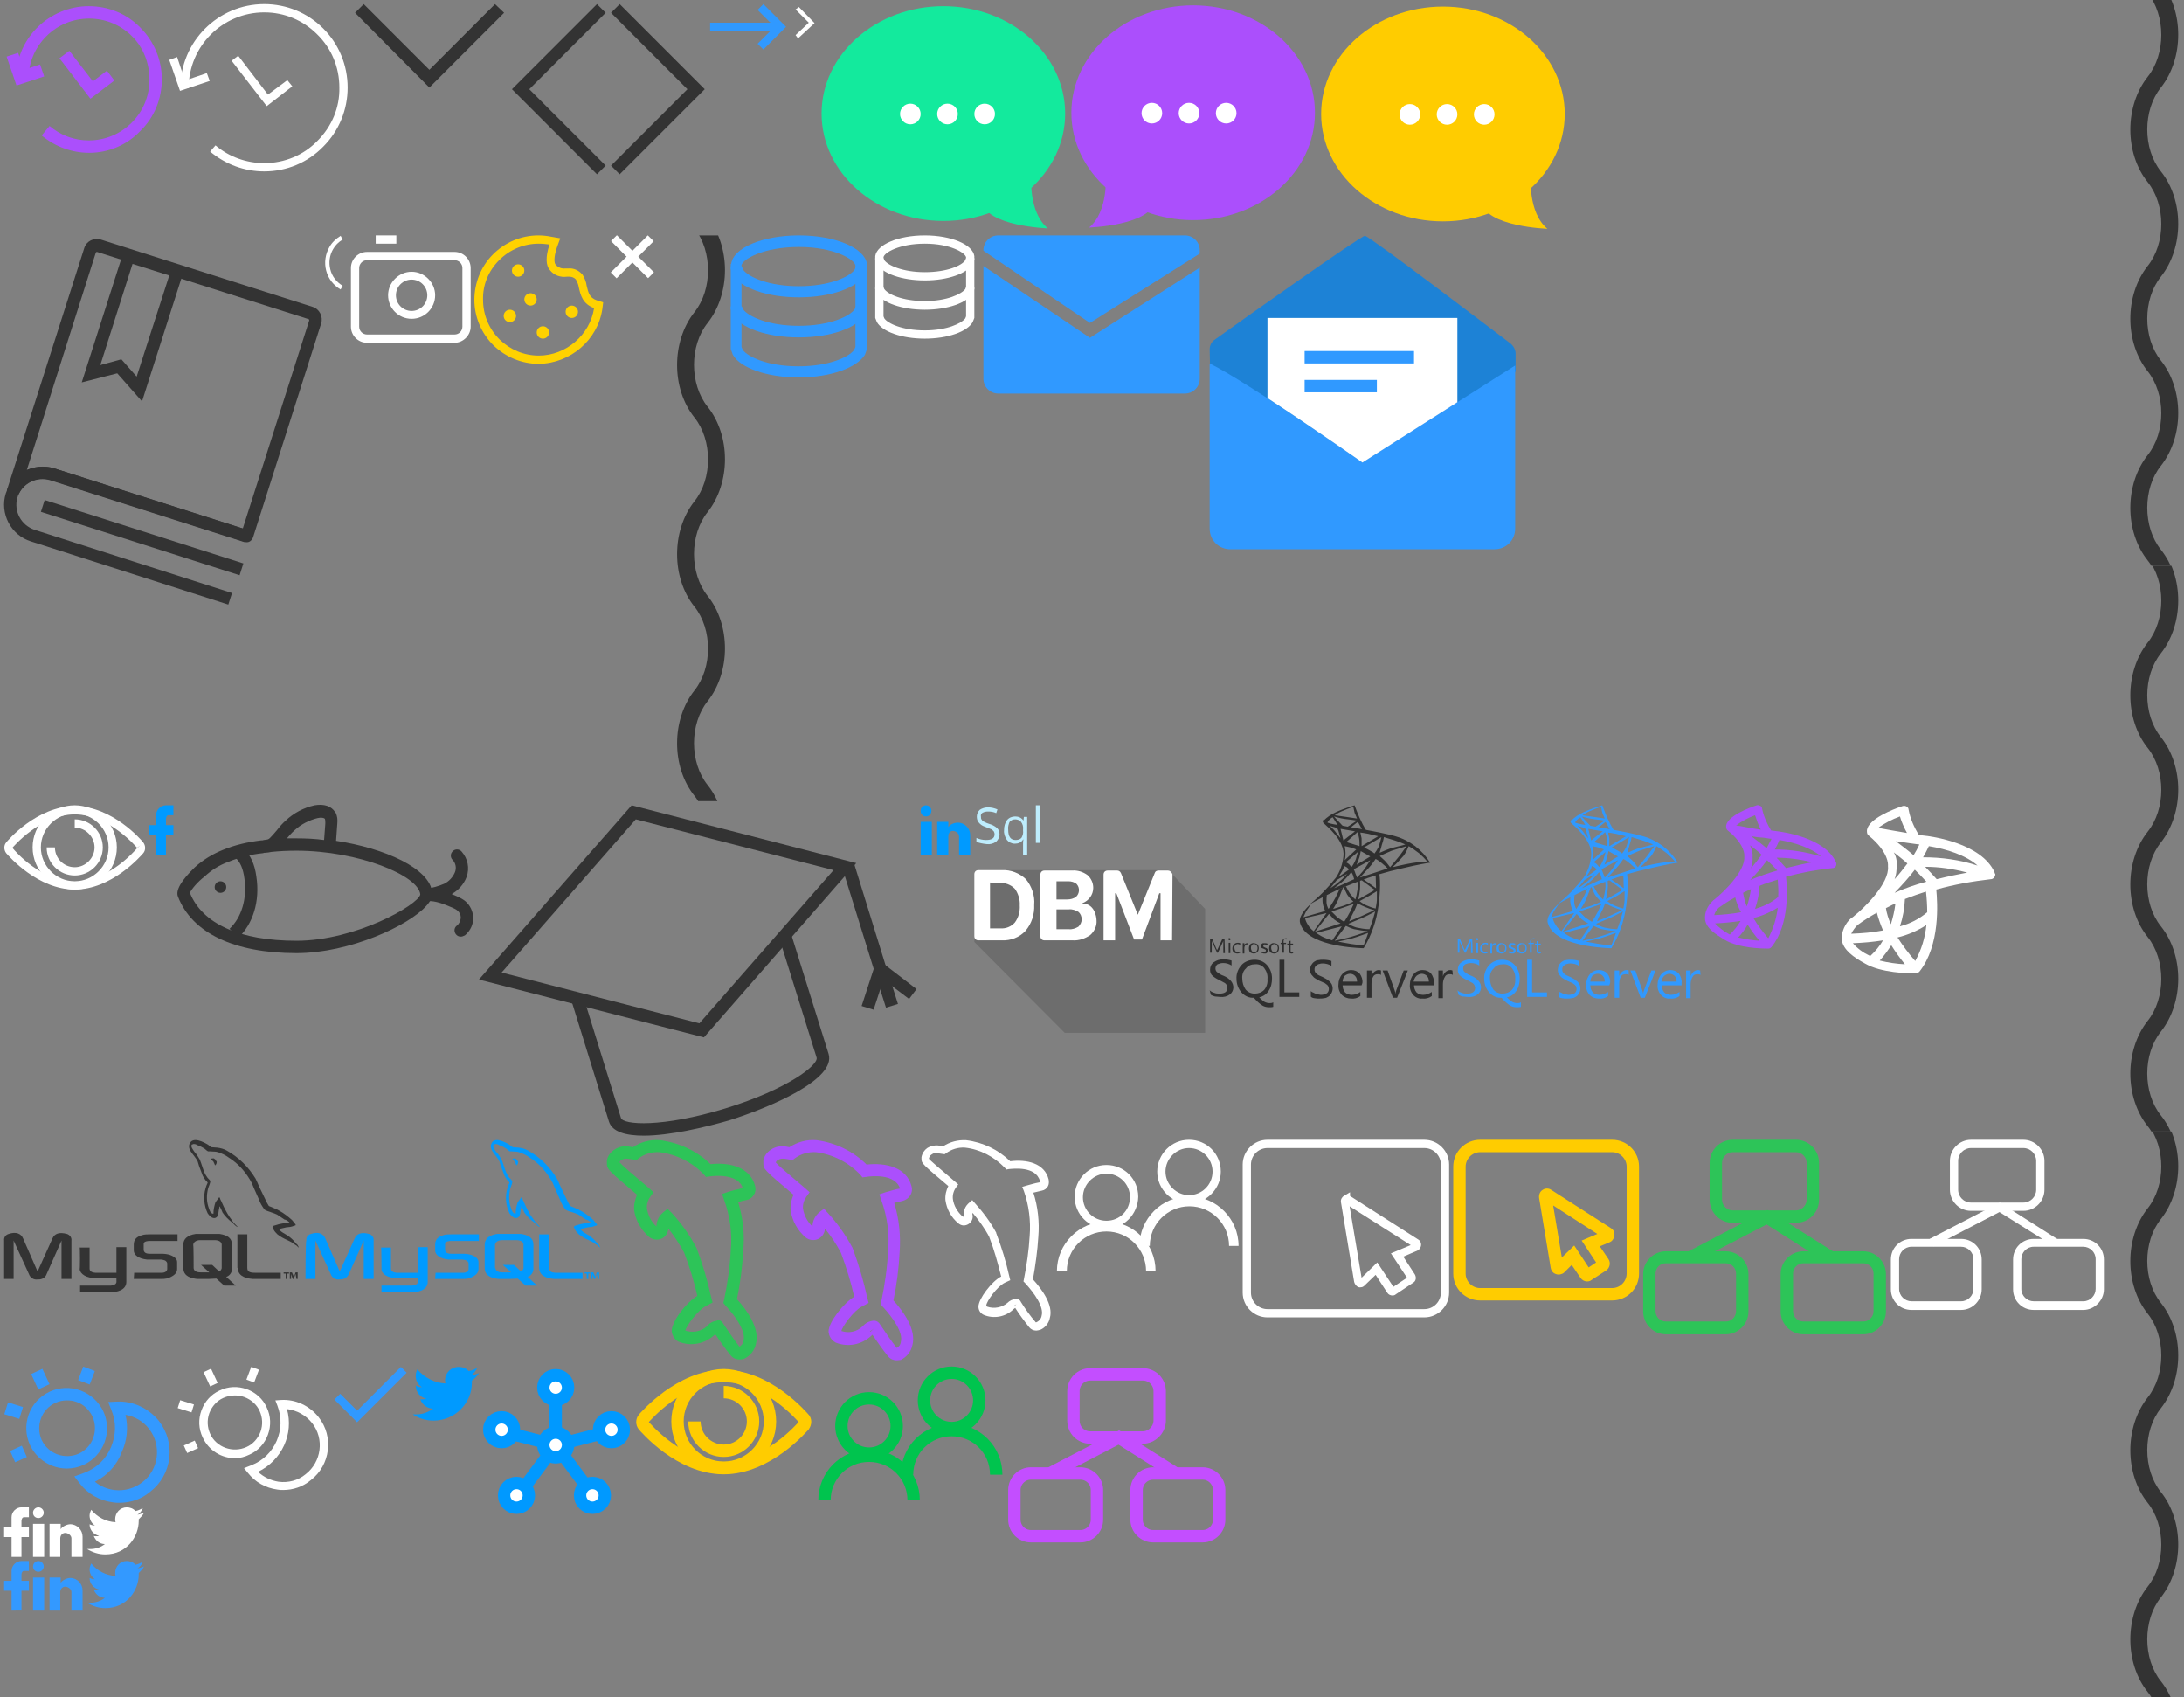 <?xml version="1.0" encoding="utf-8"?>
<!-- Generator: Adobe Illustrator 21.0.0, SVG Export Plug-In . SVG Version: 6.00 Build 0)  -->
<svg version="1.1" id="Слой_1" xmlns="http://www.w3.org/2000/svg" xmlns:xlink="http://www.w3.org/1999/xlink" x="0px" y="0px"
	 viewBox="0 0 529 411" style="enable-background:new 0 0 529 411;" xml:space="preserve">
<rect x="0" y="0" width="529" height="411" fill="#808080" stroke="none"/>
<style type="text/css">
	.st0{fill:#AB4FFC;}
	.st1{fill:#FFFFFF;}
	.st2{fill:#333333;}
	.st3{fill:#3099FF;}
	.st4{fill:#13EA9D;}
	.st5{fill:#FFCC00;}
	.st6{fill:#FFD200;}
	.st7{clip-path:url(#SVGID_2_);fill:#333333;}
	.st8{fill:#1D82D6;}
	.st9{fill:#009AFF;}
	.st10{opacity:0.15;}
	.st11{fill:#BEEDFD;}
	.st12{fill:#2F2F2F;}
	.st13{fill:#2DC458;}
	.st14{fill:#3399FF;}
	.st15{clip-path:url(#SVGID_4_);fill:#333333;}
	.st16{clip-path:url(#SVGID_6_);fill:#333333;}
	.st17{clip-path:url(#SVGID_8_);fill:#333333;}
	.st18{fill:#FFFFFF;stroke:#0099FF;stroke-width:3;stroke-miterlimit:10;}
	.st19{fill:none;stroke:#FFCC00;stroke-width:3;stroke-miterlimit:10;}
	.st20{fill:none;stroke:#00C44E;stroke-width:3;stroke-miterlimit:10;}
	.st21{fill:none;stroke:#C34EFF;stroke-width:3;stroke-miterlimit:10;}
</style>
<g>
	<path class="st0" d="M21.6,37c-4.2,0-8.3-1.5-11.5-4.2l1.9-2.3c2.7,2.3,6,3.5,9.5,3.5l0,0c3.9,0,7.6-1.5,10.4-4.3s4.3-6.5,4.3-10.4
		S34.8,11.6,32,8.8s-6.5-4.3-10.4-4.3l0,0C17.7,4.5,14,6,11.2,8.8s-4.3,6.5-4.3,10.4h-3C3.8,14.5,5.7,10,9,6.7s7.8-5.2,12.5-5.2l0,0
		c4.7,0,9.2,1.8,12.5,5.2c3.3,3.3,5.2,7.8,5.2,12.5s-1.8,9.2-5.2,12.5C30.8,35.1,26.3,37,21.6,37L21.6,37z"/>
	<polygon class="st0" points="4,20.7 1.6,13.7 4.4,12.8 5.8,16.9 9.7,15.6 10.7,18.5 	"/>
	<polygon class="st0" points="21.9,23.9 14.4,14.1 16.8,12.3 22.5,19.7 25.9,17.1 27.7,19.5 	"/>
</g>
<g>
	<path class="st1" d="M64,41.5c-4.8,0-9.4-1.7-13.1-4.8l1.3-1.5c3.3,2.8,7.5,4.3,11.8,4.3l0,0c4.9,0,9.5-1.9,12.9-5.4
		c3.5-3.5,5.4-8.1,5.3-12.9c0-4.9-1.9-9.5-5.4-12.9C73.4,4.9,68.9,3,64,3l0,0c-10.1,0-18.3,8.2-18.3,18.3h-2C43.7,10.1,52.8,1,64,1
		l0,0c5.4,0,10.5,2.1,14.3,5.9s5.9,8.9,5.9,14.3s-2.1,10.5-5.9,14.3C74.5,39.4,69.4,41.5,64,41.5L64,41.5z"/>
	<polygon class="st1" points="43.6,22 41,14.5 42.9,13.8 44.8,19.5 50.1,17.7 50.8,19.6 	"/>
	<polygon class="st1" points="64.6,25.7 56.1,14.7 57.7,13.5 64.9,22.9 69.6,19.4 70.8,20.9 	"/>
</g>
<polygon class="st2" points="104,21.2 86,3.1 88.1,1 104,16.9 119.9,1 122.1,3.1 "/>
<polygon class="st2" points="144.6,42.2 124,21.6 144.6,1 146.7,3.1 128.2,21.6 146.7,40.1 "/>
<polygon class="st2" points="150.1,42.2 148,40.1 166.5,21.6 148,3.1 150.1,1 170.7,21.6 "/>
<g>
	<polygon class="st3" points="184.9,12 183.5,10.6 187.6,6.5 183.5,2.4 184.9,1 190.4,6.5 	"/>
	<rect x="172" y="5.5" class="st3" width="16.5" height="2"/>
</g>
<polygon class="st1" points="193.3,9.3 192.7,8.5 195.9,5.5 192.7,2.3 193.5,1.7 197.3,5.6 "/>
<g>
	<ellipse class="st4" cx="228.5" cy="27.5" rx="29.5" ry="26"/>
	<path class="st4" d="M249.8,42.5c0,0-0.8,8.8,4,12.8c0,0-15-0.5-16-6.5S249.8,42.5,249.8,42.5z"/>
	<circle class="st1" cx="238.5" cy="27.6" r="2.5"/>
	<circle class="st1" cx="229.5" cy="27.6" r="2.5"/>
	<circle class="st1" cx="220.5" cy="27.6" r="2.5"/>
</g>
<g>
	<ellipse class="st0" cx="289" cy="27.3" rx="29.5" ry="26"/>
	<path class="st0" d="M267.8,42.3c0,0,0.8,8.8-4,12.8c0,0,15-0.5,16-6.5S267.8,42.3,267.8,42.3z"/>
	<circle class="st1" cx="279" cy="27.4" r="2.5"/>
	<circle class="st1" cx="288" cy="27.4" r="2.5"/>
	<circle class="st1" cx="297" cy="27.4" r="2.5"/>
</g>
<g>
	<ellipse class="st5" cx="349.5" cy="27.6" rx="29.5" ry="26"/>
	<path class="st5" d="M370.8,42.6c0,0-0.8,8.8,4,12.8c0,0-15-0.5-16-6.5S370.8,42.6,370.8,42.6z"/>
	<circle class="st1" cx="359.5" cy="27.7" r="2.5"/>
	<circle class="st1" cx="350.5" cy="27.7" r="2.5"/>
	<circle class="st1" cx="341.5" cy="27.7" r="2.5"/>
</g>
<g>
	<path class="st2" d="M59.8,131.3c-0.2,0-0.3,0-0.5-0.1l-47.1-15c-3-0.9-6.3,0.5-7.6,3.3c-0.3,0.6-1,1-1.7,0.8s-1.2-0.8-1.2-1.5
		c0-0.2,0-0.4,0.1-0.5l18.6-58.2c0.5-1.7,2.3-2.6,4-2.1l51.3,16.3c1.7,0.5,2.6,2.4,2.1,4l-16.5,51.8C61,130.9,60.4,131.3,59.8,131.3
		z M10.3,113c0.9,0,1.9,0.1,2.8,0.4l0,0L58.8,128l16.1-50.4c0-0.1,0-0.2-0.1-0.3L23.5,61c-0.1,0-0.2,0-0.3,0.2L6.5,113.8
		C7.7,113.3,9,113,10.3,113z"/>
	<path class="st2" d="M55.3,146.4L7.5,131.1c-4.9-1.5-7.6-6.8-6.1-11.6c1.6-4.9,6.8-7.6,11.7-6.1l47.1,15l-0.9,2.9l-47.1-15
		c-3.3-1-6.7,0.7-7.9,3.9v0.1l-0.1,0.2c-0.9,3.3,0.9,6.7,4.2,7.8l47.8,15.3L55.3,146.4z"/>
	<path class="st2" d="M34.4,97.2l-6-6.8l-8.6,2.2l10.4-32.5l14.6,4.6L34.4,97.2z M29.4,87l3.7,4.2L41,66.7l-8.9-2.8l-7.8,24.5
		L29.4,87z"/>
	
		<rect x="32.9" y="104.9" transform="matrix(0.304 -0.953 0.953 0.304 -100.062 123.404)" class="st2" width="3" height="50.5"/>
</g>
<path class="st1" d="M82.5,70.1c-1.7-1-3-2.6-3.5-4.6c-0.5-1.9-0.2-4,0.8-5.7c0.6-1.1,1.6-2,2.7-2.7L83,58c-1,0.6-1.8,1.4-2.3,2.3
	c-0.9,1.5-1.1,3.3-0.7,4.9c0.4,1.7,1.5,3.1,3,4L82.5,70.1z"/>
<g>
	<path class="st1" d="M110.1,83H88.9c-2.2,0-3.9-1.8-3.9-3.9V64.9c0-2.2,1.8-3.9,3.9-3.9h21.2c2.2,0,3.9,1.8,3.9,3.9v14.2
		C114,81.2,112.2,83,110.1,83z M88.9,63c-1.1,0-1.9,0.9-1.9,1.9v14.2c0,1.1,0.9,1.9,1.9,1.9h21.2c1.1,0,1.9-0.9,1.9-1.9V64.9
		c0-1.1-0.9-1.9-1.9-1.9H88.9z"/>
	<path class="st1" d="M99.7,77.2c-3.2,0-5.7-2.6-5.7-5.7s2.6-5.7,5.7-5.7s5.7,2.6,5.7,5.7S102.9,77.2,99.7,77.2z M99.7,67.7
		c-2.1,0-3.8,1.7-3.8,3.8s1.7,3.8,3.8,3.8s3.8-1.7,3.8-3.8S101.8,67.7,99.7,67.7z"/>
	<rect x="91" y="57" class="st1" width="5" height="2"/>
</g>
<g>
	<g id="Слой_1_1_">
		<path class="st6" d="M130.5,88.1c-4.1,0-8-1.6-11-4.5c-2.9-2.9-4.6-6.8-4.6-11c0-4.1,1.6-8.1,4.5-11s6.8-4.6,11-4.6
			c1,0,2,0.1,3,0.3l2.3,0.4l-0.8,2.2c-0.8,2.4-0.7,3.8-0.3,4.2c0.6,0.7,1.5,1,2.3,0.9h0.2h0.6c1.2-0.1,2.4,0.4,3.3,1.4l0.1,0.1
			c0.5,0.8,0.9,1.8,1,2.7c0.4,1.7,0.7,2.9,2.4,3.5l1.6,0.5l-0.2,1.6C144.8,82.3,138.2,88,130.5,88.1L130.5,88.1z M130.5,59
			c-3.6,0-7,1.4-9.6,4s-4,6-3.9,9.6c0,3.6,1.4,7,4,9.6c2.6,2.5,5.9,3.9,9.5,3.9l0,0c6.6,0,12.4-5,13.4-11.5c-2.8-1-3.3-3.2-3.7-5
			c-0.1-0.7-0.4-1.4-0.7-1.9c-0.4-0.5-1-0.7-1.6-0.7h-0.6c-1.5,0.2-3.1-0.3-4.1-1.6c-1-1.1-1.1-3.2-0.1-6.2
			C132.2,59.1,131.4,59,130.5,59z"/>
		<circle class="st6" cx="123.5" cy="76.5" r="1.5"/>
		<circle class="st6" cx="131.5" cy="80.5" r="1.5"/>
		<circle class="st6" cx="125.5" cy="65.5" r="1.5"/>
		<circle class="st6" cx="128.5" cy="72.5" r="1.5"/>
		<circle class="st6" cx="138.5" cy="75.5" r="1.5"/>
	</g>
</g>
<g>
	<rect x="152.2" y="55.8" transform="matrix(0.707 -0.707 0.707 0.707 0.944 126.528)" class="st1" width="2" height="12.7"/>
	<rect x="146.8" y="61.2" transform="matrix(0.707 -0.707 0.707 0.707 0.877 126.49)" class="st1" width="12.7" height="2"/>
</g>
<g>
	<g>
		<g>
			<g>
				<g>
					<defs>
						<rect id="SVGID_1_" x="159" y="57" width="17" height="137"/>
					</defs>
					<clipPath id="SVGID_2_">
						<use xlink:href="#SVGID_1_"  style="overflow:visible;"/>
					</clipPath>
					<path class="st7" d="M162.3,227l-3.2-2.6l9.1-11.4c4.4-5.5,4.4-14.8,0-20.3c-5.6-7-5.6-18.4,0-25.5c4.4-5.5,4.4-14.8,0-20.3
						c-5.6-7-5.6-18.4,0-25.5c4.4-5.5,4.4-14.8,0-20.3c-5.6-7-5.6-18.4,0-25.5c4.4-5.5,4.4-14.8,0-20.3l3.2-2.6
						c5.6,7,5.6,18.4,0,25.5c-4.4,5.5-4.4,14.8,0,20.3c5.6,7,5.6,18.4,0,25.5c-4.4,5.5-4.4,14.8,0,20.3c5.6,7,5.6,18.4,0,25.5
						c-4.4,5.5-4.4,14.8,0,20.3c5.6,7,5.6,18.4,0,25.5L162.3,227z"/>
				</g>
			</g>
		</g>
	</g>
</g>
<g>
	<path class="st3" d="M193.5,59.8c8.5,0,13.5,3,13.7,4.5v0.2V84l-0.3,0.7c-1.2,1.7-6,4-13.5,4s-12.3-2.3-13.5-4l-0.3-0.7V64.4v-0.2
		C180,62.7,185,59.8,193.5,59.8 M193.5,57c-8.8,0-15.9,3-16.4,6.9H177v20.6l0.5,1.4c1.8,3.2,8.3,5.5,16,5.5s14.1-2.4,16-5.5l0.5-1.4
		V63.9l0,0C209.4,60,202.3,57,193.5,57z"/>
	<path class="st3" d="M207.3,64.6L207.3,64.6l-0.3,0.7c-1.2,1.7-6,4-13.5,4s-12.3-2.3-13.5-4l-0.3-0.7v-0.1H177v0.6l0.5,1.4
		c1.8,3.2,8.3,5.5,16,5.5s14.1-2.3,16-5.5l0.5-1.4v-0.6L207.3,64.6L207.3,64.6z"/>
	<path class="st3" d="M207.3,74.2L207.3,74.2l-0.3,0.7c-1.2,1.7-6,4-13.5,4s-12.3-2.3-13.5-4l-0.3-0.7l0,0H177v0.6l0.5,1.4
		c1.8,3.2,8.3,5.5,16,5.5s14.1-2.3,16-5.5l0.5-1.4v-0.6H207.3z"/>
</g>
<g>
	<path class="st1" d="M224,59c6.2,0,9.8,2.2,10,3.3v0.1v14.2l-0.2,0.5c-0.9,1.2-4.4,2.9-9.8,2.9c-5.5,0-9-1.7-9.8-2.9l-0.2-0.5V62.4
		v-0.1C214.1,61.2,217.8,59,224,59 M224,57c-6.4,0-11.6,2.2-12,5l0,0v15l0.4,1c1.3,2.3,6,4,11.6,4s10.3-1.7,11.6-4l0.4-1V62l0,0
		C235.6,59.2,230.4,57,224,57z"/>
	<path class="st1" d="M234,62.5L234,62.5l-0.2,0.5c-0.8,1.3-4.4,2.9-9.8,2.9s-9-1.7-9.8-2.9l-0.2-0.5l0,0h-2v0.4l0.4,1
		c1.3,2.3,6,4,11.6,4s10.3-1.7,11.6-4l0.4-1v-0.4H234z"/>
	<path class="st1" d="M234,69.5L234,69.5l-0.2,0.5c-0.9,1.2-4.4,2.9-9.8,2.9c-5.5,0-9-1.7-9.8-2.9l-0.2-0.4l0,0h-2V70l0.4,1
		c1.3,2.3,6,4,11.6,4s10.3-1.7,11.6-4l0.4-1v-0.5H234z"/>
</g>
<g>
	<path class="st3" d="M264,78.2l26.6-16.8v-0.8c0-2-1.6-3.6-3.6-3.6h-45.2c-2,0-3.6,1.6-3.6,3.6v0.1L264,78.2z"/>
	<path class="st3" d="M264,81.8l-25.8-17.4v27.3c0,2,1.6,3.6,3.6,3.6H287c2,0,3.6-1.6,3.6-3.6V64.8L264,81.8z"/>
</g>
<g>
	<path class="st8" d="M293.1,89l-0.1-4.4c0-1,0.5-1.9,1.3-2.4c6.4-4.6,35.3-25.1,36.3-25.1s29.1,21.4,35.3,26.1
		c0.7,0.6,1.2,1.5,1.2,2.4V90l-36.5,25L293.1,89z"/>
	<path class="st3" d="M330,112c0,0-27.7-19.4-37-24v40c0,2.8,2.2,5,5,5h64c2.8,0,5-2.2,5-5V88.5L330,112z"/>
	<path class="st1" d="M330,112l23-14.6V77h-46v19.4C317.9,103.5,330,112,330,112z"/>
	<rect x="316" y="85" class="st3" width="26.5" height="3"/>
	<rect x="316" y="92" class="st3" width="17.5" height="3"/>
</g>
<g>
	<path class="st1" d="M18.1,215.4c-8.9,0-15.8-7.9-16.6-8.8c-0.6-0.8-0.6-1.9,0-2.6c0.3-0.4,7.4-8.8,16.6-8.8s16.3,8.4,16.6,8.8l0,0
		c0.6,0.8,0.6,1.9,0,2.6C33.9,207.5,27,215.4,18.1,215.4z M18.1,197.2c-8.3,0-15,8-15.1,8.1c0.7,0.9,7.1,8.2,15.1,8.2
		s14.4-7.3,15.1-8.1l0.8-0.7l-0.8,0.6C33.1,205.2,26.4,197.2,18.1,197.2z"/>
	<path class="st1" d="M18.1,215.4c-5.6,0-10.2-4.6-10.2-10.2S12.5,195,18.1,195s10.2,4.6,10.2,10.2S23.7,215.4,18.1,215.4z
		 M18.1,197c-4.5,0-8.2,3.7-8.2,8.2s3.7,8.2,8.2,8.2s8.2-3.7,8.2-8.2S22.6,197,18.1,197z"/>
	<path class="st1" d="M18.1,212c-3.7,0-6.8-3-6.8-6.8h2c0,2.7,2.2,4.8,4.8,4.8s4.8-2.2,4.8-4.8s-2.2-4.8-4.8-4.8v-2
		c3.7,0,6.8,3,6.8,6.8S21.8,212,18.1,212z"/>
</g>
<path class="st9" d="M42,195L42,195L42,195v2.4h-1.2c-0.4,0-0.6,0.5-0.6,0.9v1.5l0,0H42v2.4h-1.8v4.8h-2.4v-4.8H36v-2.4h1.8v-2.4
	c0-1.3,1.1-2.4,2.4-2.4H42z"/>
<g>
	<path class="st2" d="M71.8,230.8c-15.1,0-25.3-4.9-28.7-13.7c-0.6-1.5,0.8-3.9,4.1-7.1c2-1.8,4.3-3.2,6.8-4.2
		c2.9-1.2,6-1.9,9.2-2.3c0.3,0,0.5,0,0.7-0.1c0.9-0.1,1.1-0.1,1.5-0.5c0.6-0.6,1.1-1.2,1.7-1.9c0.6-0.8,1.3-1.6,2.1-2.3
		c1.9-1.8,4.3-3.1,7-3.7c2.3-0.4,4.1,0.2,5,1.7l0.1,0.1c0.4,0.8,0.5,1.7,0.4,2.6c-0.1,1.4-0.2,2.8-0.3,4.2
		c11.8,1.8,22.8,6.7,23.3,12.6c0.1,1-0.4,2-1.4,3.1C99.1,224.1,84.7,230.8,71.8,230.8z M46,216.2c3,7.5,12.1,11.6,25.8,11.6
		c14.4,0,29.5-8.7,30-11.2c-0.4-4.6-15-10.6-30-10.6c-2.2,0-4.2,0.1-6.1,0.3l0,0c-0.5,0.1-1,0.2-1.4,0.2c-0.2,0-0.4,0-0.6,0.1
		c-2.9,0.3-5.7,1-8.4,2.1c-2.2,0.8-4.1,2-5.8,3.6C48,213.4,46.3,215.4,46,216.2z M45.9,216L45.9,216L45.9,216z M71.8,203
		c2.2,0,4.5,0.1,6.7,0.4c0.1-1.3,0.2-2.6,0.3-4v-0.1c0-0.3,0-0.7-0.1-1c-0.2-0.3-0.9-0.4-1.8-0.2c-2,0.5-4,1.5-5.5,2.9
		c-0.7,0.6-1.3,1.3-1.9,2l0,0C70.2,203,71,203,71.8,203z"/>
	<circle class="st2" cx="53.4" cy="214.8" r="1.4"/>
	<path class="st2" d="M111.6,226.8c-0.5,0-0.9-0.2-1.2-0.6c-0.5-0.7-0.4-1.6,0.3-2.1c0.1-0.1,0.2-0.2,0.3-0.3
		c0.4-0.5,0.6-1.1,0.6-1.7s-0.3-1.2-0.8-1.6c-0.3-0.3-0.8-0.5-1.2-0.7c-2.1-0.9-4.1-1.7-6-1.6l-0.3-3c1.5-0.2,2.9-0.6,4.3-1.2
		c1.2-0.6,2.1-1.6,2.6-2.8c0.4-1,0.2-2.2-0.6-3c-0.6-0.6-0.5-1.6,0.1-2.1c0.6-0.6,1.6-0.5,2.1,0.1c1.5,1.7,2,4,1.2,6.2
		c-0.7,1.8-2,3.2-3.6,4.1c0.5,0.2,0.9,0.4,1.4,0.6c0.7,0.3,1.4,0.7,2,1.2c1.1,1,1.7,2.3,1.8,3.7s-0.4,2.8-1.3,3.8
		c-0.2,0.3-0.5,0.5-0.7,0.7C112.2,226.7,111.9,226.8,111.6,226.8z"/>
	<path class="st2" d="M57.7,227.1l-2.1-2.2c2.9-2.7,4.3-7.3,3.6-12.2c-0.3-2.3-1-4-2.2-5l1.9-2.3c1.7,1.5,2.8,3.8,3.2,6.9
		C63,218.2,61.3,223.7,57.7,227.1z"/>
</g>
<g>
	<path class="st2" d="M170.5,251.2l-54.5-14l37-42.2l54.4,14L170.5,251.2z M121.5,235.5l47.9,12.3l32.5-37.1L154,198.4L121.5,235.5z
		"/>
	<path class="st2" d="M155.9,275c-4.3,0-7.6-0.9-8.4-3.4l-9-29l2.9-0.9l9,29c0.5,1.7,9.9,2.4,25.3-2.3c15.3-4.7,22.6-10.6,22.1-12.3
		l-9.1-29.1l2.9-0.9l9.1,29.1c1.9,6.2-14.3,13-24.1,16.1C170.7,273,162.2,275,155.9,275z"/>
	<polygon class="st2" points="211.9,235.5 204,210.1 206.9,209.2 214.8,234.7 	"/>
	<polygon class="st2" points="211.6,244.5 208.7,243.6 211.7,234.4 214.6,235.3 	"/>
	<polygon class="st2" points="220.2,241.9 212.4,236 214.3,233.6 222,239.5 	"/>
	<polygon class="st2" points="214.6,244 211.9,235.5 214.8,234.6 217.5,243.1 	"/>
</g>
<path class="st9" d="M235,207h-2.7v-4.5c0-0.7-0.8-1.3-1.5-1.3s-1.1,0.6-1.1,1.3v4.5H227v-8h2.7v1.3c0.4-0.7,1.5-1.1,2.3-1.1
	c1.7,0,3,1.4,3,3V207 M225.7,207H223v-8h2.7V207 M224.3,195c0.7,0,1.3,0.6,1.3,1.3s-0.5,1.4-1.3,1.4s-1.3-0.6-1.3-1.4
	S223.6,195,224.3,195z"/>
<g>
	<g class="st10">
		<polygon points="236,228.1 257.9,250.1 291.9,250.1 291.9,220.1 283,210.7 237,210.7 		"/>
	</g>
	<path class="st1" d="M236,211.7c0-0.6,0.4-1,1-1l0,0h5.7c2.1-0.1,4.2,0.7,5.8,2.2c1.4,1.7,2.2,4,2,6.2c0.1,2.3-0.6,4.5-2.1,6.3
		c-1.5,1.6-3.6,2.4-5.8,2.3H237c-0.6,0-1-0.4-1-1V211.7z M239.8,213.7v11.1h2.5c1.3,0.1,2.6-0.4,3.5-1.4c0.9-1.2,1.3-2.7,1.2-4.2
		c0.1-1.4-0.4-2.9-1.2-4c-1-1-2.4-1.5-3.8-1.4L239.8,213.7z"/>
	<path class="st1" d="M259.8,227.7H253c-0.6,0-1-0.4-1-1v-14.9c0-0.6,0.4-1,1-1h6.7c1.3-0.1,2.6,0.3,3.7,1.1
		c0.9,0.8,1.4,1.9,1.4,3.1c0,1.7-1.1,3.1-2.6,3.7v0.1c2.8,0,3.4,3,3.4,4.1c0.1,1.3-0.5,2.6-1.5,3.5
		C262.8,227.3,261.3,227.8,259.8,227.7z M255.9,213.4v4.4h2.6c0.8,0,1.5-0.2,2.1-0.6c0.9-0.8,1-2.2,0.2-3.1l-0.1-0.1
		c-0.5-0.4-1.2-0.6-1.9-0.6L255.9,213.4z M255.9,225h3c0.8,0.1,1.6-0.2,2.3-0.6c0.5-0.5,0.8-1.1,0.8-1.8s-0.3-1.4-0.8-1.8
		c-0.7-0.4-1.5-0.7-2.3-0.6h-3V225z"/>
	<path class="st1" d="M282.9,210.8h-2.3c-0.4,0-0.8,0.2-0.9,0.6l-4.1,10.1l-4.1-10.1c-0.2-0.4-0.5-0.6-0.9-0.6h-2.3
		c-0.6,0-1,0.4-1,1v15.9h2.8v-11.4h0.3l4.3,11.2h1.9l4.2-11.2h0.3v11.4h2.8l0.1-15.9C283.9,211.3,283.4,210.8,282.9,210.8z"/>
	<path class="st11" d="M236.5,203.9v-1c0.7,0.3,1.5,0.5,2.3,0.5c1.4,0,2.1-0.4,2.1-1.4c0-0.3-0.1-0.5-0.2-0.7
		c-0.2-0.2-0.4-0.4-0.6-0.5c-0.5-0.2-1-0.4-1.5-0.6c-0.6-0.2-1.1-0.5-1.5-1c-0.4-0.4-0.5-1-0.5-1.5c0-0.6,0.3-1.2,0.7-1.6
		c0.6-0.4,1.3-0.6,2-0.6c0.8,0,1.6,0.2,2.3,0.5l-0.3,0.9c-0.6-0.3-1.3-0.4-2-0.4c-0.5,0-0.9,0.1-1.3,0.3c-0.3,0.2-0.5,0.5-0.4,0.9
		c0,0.3,0,0.6,0.2,0.8c0.1,0.2,0.3,0.4,0.6,0.5c0.4,0.2,0.8,0.4,1.2,0.5c0.7,0.2,1.3,0.5,1.9,1c0.4,0.4,0.6,0.9,0.6,1.5
		c0,0.7-0.3,1.3-0.8,1.8c-0.7,0.5-1.5,0.7-2.3,0.6C238,204.3,237.2,204.1,236.5,203.9z"/>
	<path class="st11" d="M243.9,203.4c-0.5-0.7-0.8-1.6-0.7-2.4c0-0.9,0.2-1.7,0.7-2.4c0.5-0.6,1.2-0.9,2-0.9s1.5,0.3,2,1l0,0l0.1-0.9
		h0.8v9.3h-1v-2.8c0-0.3,0-0.7,0.1-1h-0.1c-0.4,0.7-1.2,1-2,1C245,204.3,244.3,203.9,243.9,203.4z M244.2,200.9
		c0,1.7,0.6,2.5,1.8,2.5c0.5,0,1-0.1,1.4-0.5c0.3-0.5,0.5-1.1,0.4-1.8v-0.2c0.1-0.7-0.1-1.4-0.5-1.9c-0.3-0.4-0.9-0.6-1.4-0.6
		s-1.1,0.2-1.4,0.7C244.3,199.6,244.1,200.3,244.2,200.9L244.2,200.9z"/>
	<path class="st11" d="M250.9,204.1V195h1v9.1H250.9z"/>
</g>
<g>
	<path class="st12" d="M327.4,228.6c-1.4-0.2-3.3-0.6-3.3-0.6s2.4-0.5,3.5-0.8s3.8-1.3,3.8-1.3s-0.4,1.2-0.6,1.7l-0.5,1.3
		C330.3,228.9,328.7,228.8,327.4,228.6 M320.7,227c-0.7-0.3-1.3-0.7-1.9-1.1l6.2-1.6l-2.3,3.4C322.7,227.7,321.6,227.4,320.7,227
		 M326,224.2c0.6,0.3,1.3,0.6,2,0.8c1.1,0.2,2.2,0.4,3.3,0.5c0,0-2.8,1-4.2,1.4s-3.8,0.9-3.8,0.9L326,224.2z M321.9,221.3
		c0.4,0.4,0.8,0.9,1.2,1.3c0.5,0.4,1,0.7,1.6,1l-6.2,2L321.9,221.3z M316.9,224.1c-0.4-0.6-0.7-1.2-0.8-1.8l5.2-1.2l-3.1,4.4
		C317.6,225,317.2,224.6,316.9,224.1 M328.6,224.6c-0.7-0.2-1.4-0.5-2-0.9c0,0,2.3-1,3.3-1.4s3.2-1.6,3.2-1.6s-0.4,1.4-0.6,2.1
		s-0.8,2.2-0.8,2.2C330.6,225,329.6,224.8,328.6,224.6 M324,222.2c-0.5-0.5-1-1-1.5-1.5c0,0,2-0.6,2.8-0.9c0.8-0.3,2.6-0.9,2.6-0.9
		s-0.6,1.2-0.9,1.9c-0.4,0.8-0.9,1.6-1.4,2.4C325.5,223.2,324.6,222.6,324,222.2 M327.9,220.8c0.4-0.7,0.9-2.1,0.9-2.1
		s0.8,0.5,1.8,0.9c0.7,0.3,1.5,0.6,2.3,0.8c0,0-2.4,1.1-3.3,1.5s-2.8,1.2-2.8,1.2S327.5,221.5,327.9,220.8 M330.9,219.2
		c-0.7-0.3-1.6-1-1.6-1l2.4-1.3c0.5-0.3,1.8-1.1,1.8-1.1s0,1.5,0,2.1s-0.3,2.1-0.3,2.1C332.3,219.8,331.6,219.5,330.9,219.2
		 M334,211.4l-0.8,0.3l0.1,3.4l-3.2-2.3l-0.5,0.2l3.4,2.5l-4,2.3c0.2-0.8,0.3-1.6,0.4-2.3c0.1-1.1,0-2.4,0-2.4l-0.6,0.3
		c0.1,0.7,0.1,1.4,0,2.1c-0.1,0.8-0.3,1.6-0.5,2.3c-0.5-0.4-0.9-0.9-1.3-1.4c-0.4-0.6-0.7-1.2-1-1.8l-0.5,0.2
		c0.2,0.6,0.5,1.2,0.8,1.8c0.4,0.6,0.9,1.2,1.5,1.7c-0.7,0.4-1.5,0.7-2.3,1l-2.6,0.8c0,0,1-1.6,1.4-2.6s1-2.6,1-2.6l-0.8,0.3
		c0,0-0.5,1.2-1.1,2.3s-1.6,2.6-1.6,2.6c-0.3-0.5-0.5-1.1-0.5-1.7c0-0.6,0-1.2,0.1-1.7l-1,0.4c-0.1,0.6-0.1,1.1,0,1.7
		c0.1,0.6,0.3,1.2,0.6,1.8l-5.3,1.5c0.3-0.6,0.5-1.2,0.9-1.8c0.4-0.5,1-1.5,1-1.5s-3.3,2.7-2.7,4.7c1.5,5.4,12.6,6,15,6.1h0.4
		c1.9-3.1,3.1-6.6,3.6-10.3C334.6,213.8,334.1,211.5,334,211.4L334,211.4z"/>
	<path class="st12" d="M323.3,197.4c0.7-0.5,1.5-0.9,2.3-1.2c1.1-0.5,2.2-0.8,2.2-0.8c0.1,0.5,0.2,0.9,0.3,1.4
		c0.2,0.5,0.6,1.4,0.6,1.4L323.3,197.4z M323.5,196.7c-1.1,0.5-2.1,1.2-2.9,2l0.8,0.9c0.1-0.4,0.2-0.7,0.5-1s0.5-0.5,0.9-0.7
		l1.6,2.5l1.3,0.1l-2.6-2.8c0,0,1.7,0.5,2.6,0.6c1,0.1,3,0.4,3,0.4l-2.9,1.9l0.8,0.2l2.3-1.8l1.1,2l0.9,0.1l0,0
		c-0.6-1-1.1-2-1.6-3.1s-1.2-3-1.2-3S325.4,195.8,323.5,196.7"/>
	<path class="st12" d="M323.8,213.1l2.5-1.5c0,0-1,1.2-1.8,1.8c-0.7,0.6-1.5,1.2-2.3,1.7L323.8,213.1z M325.8,212.9
		c0.5-0.5,1-1.1,1.5-1.7c0,0,0.3,0.4,0.4,0.7s0.2,0.7,0.3,1c0,0-1.2,0.5-1.8,0.8c-0.5,0.3-3.1,1.4-3.1,1.4S325.1,213.6,325.8,212.9
		 M325.1,210.9c0.2-0.4,0.4-0.8,0.5-1.2c0.2,0.1,0.4,0.2,0.6,0.3c0.2,0.2,0.4,0.3,0.5,0.6l-2.4,1.7
		C324.2,212.3,324.8,211.4,325.1,210.9 M328.3,211.5c-0.1-0.4-0.4-1-0.4-1l4-2.2c0,0-0.7,1.1-1.3,2s-1.9,2.2-1.9,2.2
		S328.5,211.9,328.3,211.5 M331.5,210.2c0.7-0.7,1.7-2.2,1.7-2.2c0.6,0.3,1.1,0.7,1.6,1.1c0.5,0.4,0.9,0.8,1.3,1.2l-6.7,2.2
		L331.5,210.2 M326.8,209.3c-0.2-0.2-0.5-0.4-0.8-0.5l2.9-2.5c0,0-0.3,1.1-0.5,1.8c-0.3,0.7-0.6,1.3-1,1.8
		C327.4,210,327,209.6,326.8,209.3 M329.3,207.5c0.1-0.5,0.2-0.9,0.3-1.4l2.3,1.3l-3.3,2C328.6,209.3,329.1,208.2,329.3,207.5
		 M340,207.2c0.5-0.7,0.9-1.5,1.2-2.3c0.9,0.5,1.7,1.1,2.5,1.7c0.7,0.6,1.4,1.3,2,2c-1.2,0.1-2.5,0.2-3.7,0.4c-1.9,0.3-4.7,1-4.7,1
		C338.3,209.1,339.1,208.2,340,207.2 M325.9,206.5c0-0.5-0.1-1.1-0.2-1.6c0.5,0.1,1,0.2,1.4,0.3c0.7,0.2,1.4,0.5,1.4,0.5l-2.8,2.6
		C325.9,207.7,325.9,207.1,325.9,206.5 M335.4,208.4c-0.4-0.4-0.8-0.7-1.2-1.1c0,0,1.9-0.9,2.9-1.3c1-0.3,3.6-1.1,3.6-1.1
		s-0.9,1.2-1.6,2.2c-0.8,1-2.4,2.9-2.4,2.9S335.9,208.9,335.4,208.4 M331.7,205.9l-1.3-0.7l4.2-2.5c-0.2,0.8-0.4,1.6-0.7,2.4
		c-0.3,0.6-0.6,1.1-1,1.6C332.9,206.6,332.3,206.2,331.7,205.9 M334.7,204.6c0.2-0.6,0.4-1.2,0.5-1.9c0,0,1.6,0.5,2.6,0.8
		s2.6,1,2.6,1s-2.6,0.7-3.5,0.9c-0.9,0.3-1.8,0.7-2.7,1.1C334.1,206.5,334.5,205.5,334.7,204.6 M329.8,203c-0.1-0.5-0.2-0.9-0.3-1.4
		c0,0,1,0.1,1.9,0.3s2.4,0.6,2.4,0.6l-4,2.4C329.8,204.9,329.8,203.6,329.8,203 M326.1,203.9l2.7-2.4c0.2,0.5,0.3,1,0.4,1.5
		c0.1,0.6,0.1,1.3,0.1,1.9L326.1,203.9z M324.7,200.7l3.5,0.6l-2.8,2.2L324.7,200.7z M323.3,201.2c-0.4-0.5-1.2-1.2-1.2-1.2l1.8,0.5
		c0.1,0.2,0.2,0.5,0.3,0.7c0.2,0.6,0.3,1.2,0.5,1.8C324.7,203,323.7,201.7,323.3,201.2 M320.7,199.4c0.4,0.5,5.2,4.1,4.7,8
		c-0.2,1.8-0.8,3.6-1.8,5.1c-1.9,2.4-4,4.6-6.4,6.5l0,0c0.2-0.1,2.7-1.6,6.1-3.2c1.6-0.8,3.6-1.5,5.3-2.2c3.6-1.4,7.2-2.5,10.9-3.3
		c3.7-0.9,6.7-1.4,6.9-1.4l0,0c-1.9-3.1-4.9-5.4-8.4-6.4c-3.8-1.1-12.1-2.4-14.9-2.9c-2.3-0.4-2.6-1.1-2.6-1.1
		C320.3,198.9,320.4,199.2,320.7,199.4"/>
	<path class="st12" d="M317.5,241.3V240c0.2,0.1,0.3,0.3,0.5,0.3c0.2,0.1,0.4,0.2,0.6,0.3s0.4,0.1,0.7,0.2c0.2,0,0.4,0.1,0.6,0.1
		c0.5,0,1.1-0.1,1.5-0.4c0.5-0.4,0.6-1.1,0.3-1.7c-0.1-0.2-0.3-0.4-0.5-0.5c-0.2-0.2-0.4-0.3-0.7-0.4l-0.9-0.4
		c-0.3-0.2-0.6-0.3-0.9-0.5s-0.5-0.3-0.7-0.6c-0.2-0.2-0.4-0.4-0.5-0.7c-0.3-0.6-0.2-1.4,0.1-2c0.2-0.3,0.4-0.6,0.7-0.8
		c0.3-0.2,0.6-0.4,1-0.4c0.4-0.1,0.8-0.1,1.2-0.1c0.7,0,1.4,0.1,2,0.3v1.2c-0.6-0.4-1.4-0.6-2.1-0.6c-0.2,0-0.5,0-0.7,0.1
		c-0.2,0-0.4,0.1-0.6,0.2c-0.2,0.1-0.3,0.3-0.5,0.4c-0.1,0.2-0.2,0.4-0.2,0.7c0,0.2,0,0.4,0.1,0.6c0.1,0.2,0.2,0.3,0.4,0.5
		c0.2,0.2,0.4,0.3,0.6,0.4l0.9,0.4c0.3,0.2,0.6,0.3,0.9,0.5s0.5,0.4,0.8,0.6c0.2,0.2,0.4,0.5,0.5,0.7c0.1,0.3,0.2,0.6,0.2,0.9
		c0,0.4-0.1,0.8-0.3,1.2c-0.2,0.3-0.4,0.6-0.7,0.8c-0.3,0.2-0.7,0.4-1,0.4c-0.4,0.1-0.8,0.1-1.3,0.1H319c-0.2,0-0.4-0.1-0.7-0.1
		c-0.2,0-0.4-0.1-0.6-0.2C317.7,241.4,317.5,241.4,317.5,241.3 M329.8,238.6h-4.6c0,0.6,0.2,1.2,0.6,1.7c0.4,0.4,1,0.6,1.6,0.6
		c0.8,0,1.5-0.3,2.1-0.7v1c-0.7,0.5-1.5,0.7-2.3,0.6c-0.8,0-1.6-0.3-2.2-0.9c-0.6-0.7-0.9-1.6-0.8-2.5c0-0.9,0.3-1.8,0.9-2.5
		c0.5-0.6,1.3-1,2.2-1c0.8,0,1.5,0.3,2,0.8c0.5,0.7,0.8,1.5,0.7,2.3L329.8,238.6z M328.7,237.7c0-0.5-0.1-1-0.5-1.4
		c-0.3-0.3-0.7-0.5-1.2-0.5s-0.9,0.2-1.3,0.5c-0.3,0.4-0.5,0.9-0.5,1.4H328.7z M334.5,236.1c-0.2-0.2-0.5-0.2-0.8-0.2
		c-0.5,0-0.9,0.2-1.1,0.6c-0.3,0.5-0.4,1.1-0.4,1.7v3.4h-1.1V235h1.1v1.4l0,0c0.1-0.4,0.4-0.8,0.7-1.1c0.3-0.2,0.6-0.4,1-0.4
		c0.2,0,0.4,0,0.6,0.1L334.5,236.1z M341,235l-2.6,6.6h-1l-2.5-6.6h1.2l1.7,4.8c0.1,0.3,0.2,0.6,0.2,0.9l0,0c0-0.3,0.1-0.6,0.2-0.9
		l1.8-4.8H341z M347.2,238.6h-4.7c0,0.6,0.2,1.2,0.6,1.7c0.4,0.4,1,0.6,1.6,0.6c0.8,0,1.5-0.3,2.1-0.7v1c-0.7,0.5-1.5,0.7-2.3,0.6
		c-0.8,0.1-1.7-0.3-2.2-0.9c-0.6-0.7-0.9-1.6-0.8-2.5c0-0.9,0.3-1.8,0.9-2.5c0.5-0.6,1.3-1,2.2-1c0.8,0,1.5,0.3,2,0.8
		c0.5,0.7,0.8,1.5,0.7,2.3v0.6L347.2,238.6L347.2,238.6z M346.1,237.7c0-0.5-0.1-1-0.5-1.4c-0.3-0.3-0.8-0.5-1.2-0.5
		c-0.5,0-0.9,0.2-1.3,0.5c-0.4,0.4-0.6,0.9-0.7,1.4H346.1z M351.9,236.1c-0.2-0.2-0.5-0.2-0.8-0.2c-0.5,0-0.9,0.2-1.1,0.6
		c-0.3,0.5-0.5,1.1-0.5,1.8v3.4h-1.1V235h1.1v1.4l0,0c0.1-0.4,0.4-0.8,0.7-1.1c0.3-0.2,0.6-0.4,1-0.4c0.2,0,0.4,0,0.6,0.1
		L351.9,236.1z"/>
	<path id="_Контур_" class="st12" d="M296.7,230.8h-0.4v-2.3c0-0.2,0-0.4,0-0.7l0,0c0,0.1-0.1,0.2-0.1,0.3l-1.2,2.6h-0.2
		l-1.2-2.6c0-0.1-0.1-0.2-0.1-0.4l0,0c0,0.1,0,0.4,0,0.7v2.3h-0.4v-3.4h0.5l1,2.4c0.1,0.1,0.1,0.3,0.2,0.4l0,0
		c0.1-0.2,0.1-0.3,0.2-0.4l1.1-2.4h0.5L296.7,230.8"/>
	<path class="st12" d="M297.8,227.7l-0.2-0.1c-0.4-0.6,0.7-0.6,0.4,0L297.8,227.7 M298,230.8h-0.4v-2.5h0.4V230.8z"/>
	<path id="_Контур_2" class="st12" d="M300.4,230.7c-0.2,0.1-0.4,0.2-0.7,0.2c-0.3,0-0.6-0.1-0.9-0.3
		c-0.2-0.2-0.3-0.6-0.3-0.9c0-0.4,0.1-0.7,0.4-1c0.2-0.3,0.6-0.4,0.9-0.4c0.2,0,0.4,0,0.6,0.1v0.4c-0.2-0.1-0.4-0.2-0.6-0.2
		s-0.5,0.1-0.6,0.3c-0.2,0.2-0.3,0.5-0.2,0.7c0,0.2,0.1,0.5,0.2,0.7c0.2,0.2,0.4,0.3,0.6,0.3s0.4-0.1,0.6-0.2V230.7"/>
	<path id="_Контур_3" class="st12" d="M302.3,228.8c-0.1-0.1-0.2-0.1-0.3-0.1c-0.2,0-0.3,0.1-0.4,0.2
		c-0.1,0.2-0.2,0.4-0.2,0.7v1.3H301v-2.5h0.4v0.5l0,0c0-0.2,0.1-0.3,0.3-0.4c0.1-0.1,0.2-0.1,0.4-0.1c0.1,0,0.2,0,0.2,0V228.8"/>
	<path class="st12" d="M303.7,230.9c-0.3,0-0.6-0.1-0.9-0.3c-0.2-0.2-0.3-0.6-0.3-0.9c0-0.4,0.1-0.7,0.3-1c0.2-0.2,0.6-0.4,0.9-0.3
		c0.3,0,0.6,0.1,0.9,0.3c0.2,0.3,0.3,0.6,0.3,0.9c0,0.3-0.1,0.7-0.3,0.9C304.3,230.8,304,230.9,303.7,230.9 M303.7,228.6
		c-0.2,0-0.4,0.1-0.5,0.3c-0.2,0.2-0.2,0.5-0.2,0.7s0.1,0.5,0.2,0.7c0.2,0.2,0.4,0.3,0.6,0.3s0.4-0.1,0.6-0.3
		c0.1-0.2,0.2-0.5,0.2-0.7c0-0.3-0.1-0.5-0.2-0.7C304.2,228.7,304,228.6,303.7,228.6"/>
	<path id="_Контур_4" class="st12" d="M305.4,230.7v-0.4c0.2,0.2,0.5,0.2,0.7,0.2c0.4,0,0.5-0.1,0.5-0.3V230l-0.2-0.1
		l-0.2-0.1l-0.2-0.1l-0.3-0.1l-0.2-0.1l-0.1-0.2V229c0-0.1,0-0.2,0.1-0.3l0.2-0.2c0.1-0.1,0.2-0.1,0.3-0.1c0.1,0,0.2,0,0.4,0
		c0.2,0,0.4,0,0.6,0.1v0.4c-0.2-0.1-0.4-0.2-0.6-0.2h-0.2l-0.1,0.1l-0.1,0.1v0.1v0.2l0.1,0.1l0.2,0.1l0.2,0.1l0.3,0.1l0.2,0.2
		l0.1,0.2c0,0.1,0,0.2,0,0.3s0,0.2-0.1,0.3l-0.2,0.2c-0.1,0.1-0.2,0.1-0.3,0.1c-0.1,0-0.2,0-0.4,0
		C305.8,230.8,305.6,230.8,305.4,230.7"/>
	<path class="st12" d="M308.6,230.9c-0.3,0-0.6-0.1-0.9-0.3c-0.2-0.2-0.3-0.6-0.3-0.9c0-0.4,0.1-0.7,0.3-1c0.2-0.2,0.6-0.4,0.9-0.3
		c0.3,0,0.6,0.1,0.9,0.3c0.2,0.3,0.3,0.6,0.3,0.9c0,0.3-0.1,0.7-0.3,0.9C309.3,230.8,309,230.9,308.6,230.9 M308.7,228.6
		c-0.2,0-0.5,0.1-0.6,0.3c-0.2,0.2-0.2,0.5-0.2,0.7s0.1,0.5,0.2,0.7c0.2,0.2,0.4,0.3,0.6,0.3s0.4-0.1,0.6-0.3
		c0.1-0.2,0.2-0.5,0.2-0.7c0-0.3-0.1-0.5-0.2-0.7C309.1,228.7,308.9,228.6,308.7,228.6"/>
	<path id="_Контур_5" class="st12" d="M311.6,227.5l-0.3-0.1c-0.3,0-0.4,0.2-0.4,0.5v0.4h0.6v0.3H311v2.1h-0.4v-2.1h-0.4v-0.3
		h0.4V228c0-0.2,0.1-0.4,0.2-0.6c0.1-0.1,0.4-0.2,0.6-0.2c0.1,0,0.2,0,0.3,0L311.6,227.5"/>
	<path id="_Контур_6" class="st12" d="M313.2,230.8c-0.1,0.1-0.2,0.1-0.4,0.1c-0.4,0-0.6-0.2-0.6-0.7v-1.4h-0.4v-0.3h0.4v-0.6
		l0.4-0.1v0.7h0.6v0.3h-0.6v1.4c0,0.1,0,0.2,0.1,0.3s0.2,0.1,0.3,0.1c0.1,0,0.2,0,0.3-0.1L313.2,230.8"/>
	<path class="st12" d="M314.6,241.4h-4.7v-9h1.2v7.9h3.6v1.1 M300.9,237c0,0.9,0.3,1.9,0.8,2.6c0.5,0.6,1.3,1,2.2,1
		c0.9,0,1.7-0.3,2.3-0.9c0.6-0.7,0.9-1.7,0.8-2.6c0.1-1-0.2-1.9-0.8-2.7c-0.5-0.6-1.3-1-2.2-0.9c-0.9,0-1.7,0.3-2.2,1
		C301.1,235.1,300.8,236.1,300.9,237 M308.4,243.8c-0.3,0.1-0.7,0.1-1,0.1c-0.5,0-1.1-0.1-1.6-0.4c-0.8-0.5-1.5-1.2-2.1-1.9
		c-1.1,0.1-2.2-0.4-3-1.3c-0.8-0.9-1.2-2.1-1.2-3.2c-0.1-1.3,0.4-2.5,1.2-3.4c0.8-0.9,2-1.3,3.2-1.3c1.1,0,2.2,0.4,3,1.3
		c0.8,0.9,1.2,2,1.2,3.2c0,1.1-0.2,2.1-0.8,3c-0.5,0.8-1.3,1.4-2.3,1.6c0.4,0.4,0.8,0.8,1.3,1.1c0.4,0.2,0.8,0.3,1.2,0.3
		c0.3,0,0.6,0,0.9-0.2L308.4,243.8z M293,239.8c0.3,0.3,0.7,0.5,1.1,0.6c0.4,0.2,0.9,0.2,1.3,0.2c1.3,0,1.9-0.5,1.9-1.4
		c0-0.2-0.1-0.5-0.2-0.7s-0.3-0.4-0.5-0.5s-0.7-0.4-1.3-0.7c-0.7-0.3-1.3-0.7-1.8-1.2c-0.3-0.4-0.4-0.8-0.4-1.3
		c0-0.7,0.3-1.4,0.9-1.8c0.7-0.5,1.5-0.7,2.3-0.7c0.7,0,1.4,0.1,2,0.3v1.2c-0.6-0.4-1.3-0.6-2-0.6c-0.5,0-0.9,0.1-1.4,0.3
		c-0.3,0.2-0.5,0.6-0.5,1c0,0.3,0.1,0.7,0.4,0.9c0.5,0.4,1,0.7,1.6,0.9c0.7,0.3,1.3,0.7,1.8,1.3c0.8,1,0.7,2.4-0.3,3.2l0,0
		c-0.7,0.5-1.5,0.7-2.4,0.6c-0.4,0-0.8-0.1-1.2-0.1c-0.4-0.1-0.7-0.2-1-0.4L293,239.8z"/>
</g>
<g>
	<path class="st3" d="M387.4,228.6c-1.4-0.2-3.3-0.6-3.3-0.6s2.4-0.5,3.5-0.8s3.8-1.3,3.8-1.3s-0.4,1.2-0.6,1.7l-0.5,1.3
		C390.3,228.9,388.7,228.8,387.4,228.6 M380.7,227c-0.7-0.3-1.3-0.7-1.9-1.1l6.2-1.6l-2.3,3.4C382.7,227.7,381.6,227.4,380.7,227
		 M386,224.2c0.6,0.3,1.3,0.6,2,0.8c1.1,0.2,2.2,0.4,3.3,0.5c0,0-2.8,1-4.2,1.4s-3.8,0.9-3.8,0.9L386,224.2z M381.9,221.3
		c0.4,0.4,0.8,0.9,1.2,1.3c0.5,0.4,1,0.7,1.6,1l-6.2,2L381.9,221.3z M376.9,224.1c-0.4-0.6-0.7-1.2-0.8-1.8l5.2-1.2l-3.1,4.4
		C377.6,225,377.2,224.6,376.9,224.1 M388.6,224.6c-0.7-0.2-1.4-0.5-2-0.9c0,0,2.3-1,3.3-1.4s3.2-1.6,3.2-1.6s-0.4,1.4-0.6,2.1
		s-0.8,2.2-0.8,2.2C390.6,225,389.6,224.8,388.6,224.6 M384,222.2c-0.5-0.5-1-1-1.5-1.5c0,0,2-0.6,2.8-0.9c0.8-0.3,2.6-0.9,2.6-0.9
		s-0.6,1.2-0.9,1.9c-0.4,0.8-0.9,1.6-1.4,2.4C385.5,223.2,384.6,222.6,384,222.2 M387.9,220.8c0.4-0.7,0.9-2.1,0.9-2.1
		s0.8,0.5,1.8,0.9c0.7,0.3,1.5,0.6,2.3,0.8c0,0-2.4,1.1-3.3,1.5s-2.8,1.2-2.8,1.2S387.5,221.5,387.9,220.8 M390.9,219.2
		c-0.7-0.3-1.6-1-1.6-1l2.4-1.3c0.5-0.3,1.8-1.1,1.8-1.1s0,1.5,0,2.1s-0.3,2.1-0.3,2.1C392.3,219.8,391.6,219.5,390.9,219.2
		 M394,211.4l-0.8,0.3l0.1,3.4l-3.2-2.3l-0.5,0.2l3.4,2.5l-4,2.3c0.2-0.8,0.3-1.6,0.4-2.3c0.1-1.1,0-2.4,0-2.4l-0.6,0.3
		c0.1,0.7,0.1,1.4,0,2.1c-0.1,0.8-0.3,1.6-0.5,2.3c-0.5-0.4-0.9-0.9-1.3-1.4c-0.4-0.6-0.7-1.2-1-1.8l-0.5,0.2
		c0.2,0.6,0.5,1.2,0.8,1.8c0.4,0.6,0.9,1.2,1.5,1.7c-0.7,0.4-1.5,0.7-2.3,1l-2.6,0.8c0,0,1-1.6,1.4-2.6s1-2.6,1-2.6l-0.8,0.3
		c0,0-0.5,1.2-1.1,2.3s-1.6,2.6-1.6,2.6c-0.3-0.5-0.5-1.1-0.5-1.7c0-0.6,0-1.2,0.1-1.7l-1,0.4c-0.1,0.6-0.1,1.1,0,1.7
		c0.1,0.6,0.3,1.2,0.6,1.8l-5.3,1.5c0.3-0.6,0.5-1.2,0.9-1.8c0.4-0.5,1-1.5,1-1.5s-3.3,2.7-2.7,4.7c1.5,5.4,12.6,6,15,6.1h0.4
		c1.9-3.1,3.1-6.6,3.6-10.3C394.6,213.8,394.1,211.5,394,211.4L394,211.4z"/>
	<path class="st3" d="M383.3,197.4c0.7-0.5,1.5-0.9,2.3-1.2c1.1-0.5,2.2-0.8,2.2-0.8c0.1,0.5,0.2,0.9,0.3,1.4
		c0.2,0.5,0.6,1.4,0.6,1.4L383.3,197.4z M383.5,196.7c-1.1,0.5-2.1,1.2-2.9,2l0.8,0.9c0.1-0.4,0.2-0.7,0.5-1s0.5-0.5,0.9-0.7
		l1.6,2.5l1.3,0.1l-2.6-2.8c0,0,1.7,0.5,2.6,0.6c1,0.1,3,0.4,3,0.4l-2.9,1.9l0.8,0.2l2.3-1.8l1.1,2l0.9,0.1l0,0
		c-0.6-1-1.1-2-1.6-3.1s-1.2-3-1.2-3S385.4,195.8,383.5,196.7"/>
	<path class="st3" d="M383.8,213.1l2.5-1.5c0,0-1,1.2-1.8,1.8c-0.7,0.6-1.5,1.2-2.3,1.7L383.8,213.1z M385.8,212.9
		c0.5-0.5,1-1.1,1.5-1.7c0,0,0.3,0.4,0.4,0.7s0.2,0.7,0.3,1c0,0-1.2,0.5-1.8,0.8c-0.5,0.3-3.1,1.4-3.1,1.4S385.1,213.6,385.8,212.9
		 M385.1,210.9c0.2-0.4,0.4-0.8,0.5-1.2c0.2,0.1,0.4,0.2,0.6,0.3c0.2,0.2,0.4,0.3,0.5,0.6l-2.4,1.7
		C384.2,212.3,384.8,211.4,385.1,210.9 M388.3,211.5c-0.1-0.4-0.4-1-0.4-1l4-2.2c0,0-0.7,1.1-1.3,2s-1.9,2.2-1.9,2.2
		S388.5,211.9,388.3,211.5 M391.5,210.2c0.7-0.7,1.7-2.2,1.7-2.2c0.6,0.3,1.1,0.7,1.6,1.1c0.5,0.4,0.9,0.8,1.3,1.2l-6.7,2.2
		L391.5,210.2 M386.8,209.3c-0.2-0.2-0.5-0.4-0.8-0.5l2.9-2.5c0,0-0.3,1.1-0.5,1.8c-0.3,0.7-0.6,1.3-1,1.8
		C387.4,210,387,209.6,386.8,209.3 M389.3,207.5c0.1-0.5,0.2-0.9,0.3-1.4l2.3,1.3l-3.3,2C388.6,209.3,389.1,208.2,389.3,207.5
		 M400,207.2c0.5-0.7,0.9-1.5,1.2-2.3c0.9,0.5,1.7,1.1,2.5,1.7c0.7,0.6,1.4,1.3,2,2c-1.2,0.1-2.5,0.2-3.7,0.4c-1.9,0.3-4.7,1-4.7,1
		C398.3,209.1,399.1,208.2,400,207.2 M385.9,206.5c0-0.5-0.1-1.1-0.2-1.6c0.5,0.1,1,0.2,1.4,0.3c0.7,0.2,1.4,0.5,1.4,0.5l-2.8,2.6
		C385.9,207.7,385.9,207.1,385.9,206.5 M395.4,208.4c-0.4-0.4-0.8-0.7-1.2-1.1c0,0,1.9-0.9,2.9-1.3c1-0.3,3.6-1.1,3.6-1.1
		s-0.9,1.2-1.6,2.2c-0.8,1-2.4,2.9-2.4,2.9S395.9,208.9,395.4,208.4 M391.7,205.9l-1.3-0.7l4.2-2.5c-0.2,0.8-0.4,1.6-0.7,2.4
		c-0.3,0.6-0.6,1.1-1,1.6C392.9,206.6,392.3,206.2,391.7,205.9 M394.7,204.6c0.2-0.6,0.4-1.2,0.5-1.9c0,0,1.6,0.5,2.6,0.8
		s2.6,1,2.6,1s-2.6,0.7-3.5,0.9c-0.9,0.3-1.8,0.7-2.7,1.1C394.1,206.5,394.5,205.5,394.7,204.6 M389.8,203c-0.1-0.5-0.2-0.9-0.3-1.4
		c0,0,1,0.1,1.9,0.3s2.4,0.6,2.4,0.6l-4,2.4C389.8,204.9,389.8,203.6,389.8,203 M386.1,203.9l2.7-2.4c0.2,0.5,0.3,1,0.4,1.5
		c0.1,0.6,0.1,1.3,0.1,1.9L386.1,203.9z M384.7,200.7l3.5,0.6l-2.8,2.2L384.7,200.7z M383.3,201.2c-0.4-0.5-1.2-1.2-1.2-1.2l1.8,0.5
		c0.1,0.2,0.2,0.5,0.3,0.7c0.2,0.6,0.3,1.2,0.5,1.8C384.7,203,383.7,201.7,383.3,201.2 M380.7,199.4c0.4,0.5,5.2,4.1,4.7,8
		c-0.2,1.8-0.8,3.6-1.8,5.1c-1.9,2.4-4,4.6-6.4,6.5l0,0c0.2-0.1,2.7-1.6,6.1-3.2c1.6-0.8,3.6-1.5,5.3-2.2c3.6-1.4,7.2-2.5,10.9-3.3
		c3.7-0.9,6.7-1.4,6.9-1.4l0,0c-1.9-3.1-4.9-5.4-8.4-6.4c-3.8-1.1-12.1-2.4-14.9-2.9c-2.3-0.4-2.6-1.1-2.6-1.1
		C380.3,198.9,380.4,199.2,380.7,199.4"/>
	<path class="st3" d="M377.5,241.3V240c0.2,0.1,0.3,0.3,0.5,0.3c0.2,0.1,0.4,0.2,0.6,0.3s0.4,0.1,0.7,0.2c0.2,0,0.4,0.1,0.6,0.1
		c0.5,0,1.1-0.1,1.5-0.4c0.5-0.4,0.6-1.1,0.3-1.7c-0.1-0.2-0.3-0.4-0.5-0.5c-0.2-0.2-0.4-0.3-0.7-0.4l-0.9-0.4
		c-0.3-0.2-0.6-0.3-0.9-0.5s-0.5-0.3-0.7-0.6c-0.2-0.2-0.4-0.4-0.5-0.7c-0.3-0.6-0.2-1.4,0.1-2c0.2-0.3,0.4-0.6,0.7-0.8
		c0.3-0.2,0.6-0.4,1-0.4c0.4-0.1,0.8-0.1,1.2-0.1c0.7,0,1.4,0.1,2,0.3v1.2c-0.6-0.4-1.4-0.6-2.1-0.6c-0.2,0-0.5,0-0.7,0.1
		c-0.2,0-0.4,0.1-0.6,0.2c-0.2,0.1-0.3,0.3-0.5,0.4c-0.1,0.2-0.2,0.4-0.2,0.7c0,0.2,0,0.4,0.1,0.6c0.1,0.2,0.2,0.3,0.4,0.5
		c0.2,0.2,0.4,0.3,0.6,0.4l0.9,0.4c0.3,0.2,0.6,0.3,0.9,0.5s0.5,0.4,0.8,0.6c0.2,0.2,0.4,0.5,0.5,0.7c0.1,0.3,0.2,0.6,0.2,0.9
		c0,0.4-0.1,0.8-0.3,1.2c-0.2,0.3-0.4,0.6-0.7,0.8c-0.3,0.2-0.7,0.4-1,0.4c-0.4,0.1-0.8,0.1-1.3,0.1H379c-0.2,0-0.4-0.1-0.7-0.1
		c-0.2,0-0.4-0.1-0.6-0.2C377.7,241.4,377.5,241.4,377.5,241.3 M389.8,238.6h-4.6c0,0.6,0.2,1.2,0.6,1.7c0.4,0.4,1,0.6,1.6,0.6
		c0.8,0,1.5-0.3,2.1-0.7v1c-0.7,0.5-1.5,0.7-2.3,0.6c-0.8,0-1.6-0.3-2.2-0.9c-0.6-0.7-0.9-1.6-0.8-2.5c0-0.9,0.3-1.8,0.9-2.5
		c0.5-0.6,1.3-1,2.2-1c0.8,0,1.5,0.3,2,0.8c0.5,0.7,0.8,1.5,0.7,2.3L389.8,238.6z M388.7,237.7c0-0.5-0.1-1-0.5-1.4
		c-0.3-0.3-0.7-0.5-1.2-0.5s-0.9,0.2-1.3,0.5c-0.3,0.4-0.5,0.9-0.5,1.4H388.7z M394.5,236.1c-0.2-0.2-0.5-0.2-0.8-0.2
		c-0.5,0-0.9,0.2-1.1,0.6c-0.3,0.5-0.4,1.1-0.4,1.7v3.4h-1.1V235h1.1v1.4l0,0c0.1-0.4,0.4-0.8,0.7-1.1c0.3-0.2,0.6-0.4,1-0.4
		c0.2,0,0.4,0,0.6,0.1L394.5,236.1z M401,235l-2.6,6.6h-1l-2.5-6.6h1.2l1.7,4.8c0.1,0.3,0.2,0.6,0.2,0.9l0,0c0-0.3,0.1-0.6,0.2-0.9
		l1.8-4.8H401z M407.2,238.6h-4.7c0,0.6,0.2,1.2,0.6,1.7c0.4,0.4,1,0.6,1.6,0.6c0.8,0,1.5-0.3,2.1-0.7v1c-0.7,0.5-1.5,0.7-2.3,0.6
		c-0.8,0.1-1.7-0.3-2.2-0.9c-0.6-0.7-0.9-1.6-0.8-2.5c0-0.9,0.3-1.8,0.9-2.5c0.5-0.6,1.3-1,2.2-1c0.8,0,1.5,0.3,2,0.8
		c0.5,0.7,0.8,1.5,0.7,2.3v0.6L407.2,238.6L407.2,238.6z M406.1,237.7c0-0.5-0.1-1-0.5-1.4c-0.3-0.3-0.8-0.5-1.2-0.5
		c-0.5,0-0.9,0.2-1.3,0.5c-0.4,0.4-0.6,0.9-0.7,1.4H406.1z M411.9,236.1c-0.2-0.2-0.5-0.2-0.8-0.2c-0.5,0-0.9,0.2-1.1,0.6
		c-0.3,0.5-0.5,1.1-0.5,1.8v3.4h-1.1V235h1.1v1.4l0,0c0.1-0.4,0.4-0.8,0.7-1.1c0.3-0.2,0.6-0.4,1-0.4c0.2,0,0.4,0,0.6,0.1
		L411.9,236.1z"/>
	<path id="_Контур__1_" class="st3" d="M356.7,230.8h-0.4v-2.3c0-0.2,0-0.4,0-0.7l0,0c0,0.1-0.1,0.2-0.1,0.3l-1.2,2.6h-0.2
		l-1.2-2.6c0-0.1-0.1-0.2-0.1-0.4l0,0c0,0.1,0,0.4,0,0.7v2.3h-0.4v-3.4h0.5l1,2.4c0.1,0.1,0.1,0.3,0.2,0.4l0,0
		c0.1-0.2,0.1-0.3,0.2-0.4l1.1-2.4h0.5L356.7,230.8"/>
	<path class="st3" d="M357.8,227.7l-0.2-0.1c-0.4-0.6,0.7-0.6,0.4,0L357.8,227.7 M358,230.8h-0.4v-2.5h0.4V230.8z"/>
	<path id="_Контур_2_1_" class="st3" d="M360.4,230.7c-0.2,0.1-0.4,0.2-0.7,0.2c-0.3,0-0.6-0.1-0.9-0.3
		c-0.2-0.2-0.3-0.6-0.3-0.9c0-0.4,0.1-0.7,0.4-1c0.2-0.3,0.6-0.4,0.9-0.4c0.2,0,0.4,0,0.6,0.1v0.4c-0.2-0.1-0.4-0.2-0.6-0.2
		s-0.5,0.1-0.6,0.3c-0.2,0.2-0.3,0.5-0.2,0.7c0,0.2,0.1,0.5,0.2,0.7c0.2,0.2,0.4,0.3,0.6,0.3s0.4-0.1,0.6-0.2V230.7"/>
	<path id="_Контур_3_1_" class="st3" d="M362.3,228.8c-0.1-0.1-0.2-0.1-0.3-0.1c-0.2,0-0.3,0.1-0.4,0.2
		c-0.1,0.2-0.2,0.4-0.2,0.7v1.3H361v-2.5h0.4v0.5l0,0c0-0.2,0.1-0.3,0.3-0.4c0.1-0.1,0.2-0.1,0.4-0.1c0.1,0,0.2,0,0.2,0V228.8"/>
	<path class="st3" d="M363.7,230.9c-0.3,0-0.6-0.1-0.9-0.3c-0.2-0.2-0.3-0.6-0.3-0.9c0-0.4,0.1-0.7,0.3-1c0.2-0.2,0.6-0.4,0.9-0.3
		c0.3,0,0.6,0.1,0.9,0.3c0.2,0.3,0.3,0.6,0.3,0.9c0,0.3-0.1,0.7-0.3,0.9C364.3,230.8,364,230.9,363.7,230.9 M363.7,228.6
		c-0.2,0-0.4,0.1-0.5,0.3c-0.2,0.2-0.2,0.5-0.2,0.7s0.1,0.5,0.2,0.7c0.2,0.2,0.4,0.3,0.6,0.3s0.4-0.1,0.6-0.3
		c0.1-0.2,0.2-0.5,0.2-0.7c0-0.3-0.1-0.5-0.2-0.7C364.2,228.7,364,228.6,363.7,228.6"/>
	<path id="_Контур_4_1_" class="st3" d="M365.4,230.7v-0.4c0.2,0.2,0.5,0.2,0.7,0.2c0.4,0,0.5-0.1,0.5-0.3V230l-0.2-0.1
		l-0.2-0.1l-0.2-0.1l-0.3-0.1l-0.2-0.1l-0.1-0.2V229c0-0.1,0-0.2,0.1-0.3l0.2-0.2c0.1-0.1,0.2-0.1,0.3-0.1c0.1,0,0.2,0,0.4,0
		c0.2,0,0.4,0,0.6,0.1v0.4c-0.2-0.1-0.4-0.2-0.6-0.2h-0.2l-0.1,0.1l-0.1,0.1v0.1v0.2l0.1,0.1l0.2,0.1l0.2,0.1l0.3,0.1l0.2,0.2
		l0.1,0.2c0,0.1,0,0.2,0,0.3s0,0.2-0.1,0.3l-0.2,0.2c-0.1,0.1-0.2,0.1-0.3,0.1c-0.1,0-0.2,0-0.4,0
		C365.8,230.8,365.6,230.8,365.4,230.7"/>
	<path class="st3" d="M368.6,230.9c-0.3,0-0.6-0.1-0.9-0.3c-0.2-0.2-0.3-0.6-0.3-0.9c0-0.4,0.1-0.7,0.3-1c0.2-0.2,0.6-0.4,0.9-0.3
		c0.3,0,0.6,0.1,0.9,0.3c0.2,0.3,0.3,0.6,0.3,0.9c0,0.3-0.1,0.7-0.3,0.9C369.3,230.8,369,230.9,368.6,230.9 M368.7,228.6
		c-0.2,0-0.5,0.1-0.6,0.3c-0.2,0.2-0.2,0.5-0.2,0.7s0.1,0.5,0.2,0.7c0.2,0.2,0.4,0.3,0.6,0.3s0.4-0.1,0.6-0.3
		c0.1-0.2,0.2-0.5,0.2-0.7c0-0.3-0.1-0.5-0.2-0.7C369.1,228.7,368.9,228.6,368.7,228.6"/>
	<path id="_Контур_5_1_" class="st3" d="M371.6,227.5l-0.3-0.1c-0.3,0-0.4,0.2-0.4,0.5v0.4h0.6v0.3H371v2.1h-0.4v-2.1h-0.4
		v-0.3h0.4V228c0-0.2,0.1-0.4,0.2-0.6c0.1-0.1,0.4-0.2,0.6-0.2c0.1,0,0.2,0,0.3,0L371.6,227.5"/>
	<path id="_Контур_6_1_" class="st3" d="M373.2,230.8c-0.1,0.1-0.2,0.1-0.4,0.1c-0.4,0-0.6-0.2-0.6-0.7v-1.4h-0.4v-0.3h0.4
		v-0.6l0.4-0.1v0.7h0.6v0.3h-0.6v1.4c0,0.1,0,0.2,0.1,0.3s0.2,0.1,0.3,0.1c0.1,0,0.2,0,0.3-0.1L373.2,230.8"/>
	<path class="st3" d="M374.6,241.4h-4.7v-9h1.2v7.9h3.6v1.1 M360.9,237c0,0.9,0.3,1.9,0.8,2.6c0.5,0.6,1.3,1,2.2,1
		c0.9,0,1.7-0.3,2.3-0.9c0.6-0.7,0.9-1.7,0.8-2.6c0.1-1-0.2-1.9-0.8-2.7c-0.5-0.6-1.3-1-2.2-0.9c-0.9,0-1.7,0.3-2.2,1
		C361.1,235.1,360.8,236.1,360.9,237 M368.4,243.8c-0.3,0.1-0.7,0.1-1,0.1c-0.5,0-1.1-0.1-1.6-0.4c-0.8-0.5-1.5-1.2-2.1-1.9
		c-1.1,0.1-2.2-0.4-3-1.3c-0.8-0.9-1.2-2.1-1.2-3.2c-0.1-1.3,0.4-2.5,1.2-3.4c0.8-0.9,2-1.3,3.2-1.3c1.1,0,2.2,0.4,3,1.3
		c0.8,0.9,1.2,2,1.2,3.2c0,1.1-0.2,2.1-0.8,3c-0.5,0.8-1.3,1.4-2.3,1.6c0.4,0.4,0.8,0.8,1.3,1.1c0.4,0.2,0.8,0.3,1.2,0.3
		c0.3,0,0.6,0,0.9-0.2L368.4,243.8z M353,239.8c0.3,0.3,0.7,0.5,1.1,0.6c0.4,0.2,0.9,0.2,1.3,0.2c1.3,0,1.9-0.5,1.9-1.4
		c0-0.2-0.1-0.5-0.2-0.7s-0.3-0.4-0.5-0.5s-0.7-0.4-1.3-0.7c-0.7-0.3-1.3-0.7-1.8-1.2c-0.3-0.4-0.4-0.8-0.4-1.3
		c0-0.7,0.3-1.4,0.9-1.8c0.7-0.5,1.5-0.7,2.3-0.7c0.7,0,1.4,0.1,2,0.3v1.2c-0.6-0.4-1.3-0.6-2-0.6c-0.5,0-0.9,0.1-1.4,0.3
		c-0.3,0.2-0.5,0.6-0.5,1c0,0.3,0.1,0.7,0.4,0.9c0.5,0.4,1,0.7,1.6,0.9c0.7,0.3,1.3,0.7,1.8,1.3c0.8,1,0.7,2.4-0.3,3.2l0,0
		c-0.7,0.5-1.5,0.7-2.4,0.6c-0.4,0-0.8-0.1-1.2-0.1c-0.4-0.1-0.7-0.2-1-0.4L353,239.8z"/>
</g>
<path class="st0" d="M444.7,208.8c-2.7-6-12.9-7.4-14.9-7.6l-0.8-0.1c-1-1.6-1.8-3.4-2.2-5.3c0-0.3-0.2-0.6-0.5-0.7
	c-0.3-0.1-0.6-0.2-0.8-0.1c-2.1,0.7-7,2.6-7.4,4.9c0,0.1,0,0.2,0,0.3c0,0.3,0.1,0.7,0.4,0.9c4.3,3.5,4,6.1,4,6.1c0,0.1,0,0.1,0,0.2
	c0.3,3.5-5,8.6-7,10.2l-0.1,0.1L415,218l-0.1,0.1c-1.3,1.2-2.1,2.9-1.9,4.6c0.3,2.1,2.5,3.5,4.8,4.9c3.3,2,9,2.1,10.2,2.1h0.3
	c0.3,0,0.6-0.1,0.8-0.4c4.4-5.4,3.8-14.3,3.5-17c3.7-1,7.5-1.7,11.3-2.1c0.5,0,0.9-0.4,0.9-1C444.8,209.2,444.8,209,444.7,208.8z
	 M423.9,204.7c0.9,0.7,1.9,1.4,2.8,2.3c-0.8,1.1-1.7,2.2-2.6,3.3c0.3-0.9,0.5-1.8,0.4-2.8C424.6,206.6,424.3,205.6,423.9,204.7z
	 M429.1,203.1c-0.4,0.8-0.8,1.5-1.2,2.3c-1.4-1.2-2.6-2.1-3.7-2.9c0.8,0.1,1.7,0.3,2.4,0.3S428.4,203.1,429.1,203.1L429.1,203.1z
	 M430.5,210.8c-2.2,0.6-4.4,1.4-6.6,2.3c1.5-1.5,2.9-3.1,4.1-4.8C429,209.2,429.8,210,430.5,210.8L430.5,210.8z M416.3,219.8
	c1.3-0.9,2.6-1.8,4-2.5c0.3,1.3,0.8,2.5,1.4,3.6c-2.2,0.4-4.4,0.6-6.5,0.7C415.4,220.9,415.8,220.3,416.3,219.8z M422.2,216.2
	l0.6-0.3c0.4-0.2,0.9-0.4,1.3-0.6c-0.2,1.4-0.5,2.8-1,4.2C422.7,218.5,422.4,217.4,422.2,216.2z M430.3,207.7c2.9,0,5.8,0.4,8.7,1.1
	c-1.8,0.3-3.9,0.8-6.4,1.4C431.9,209.4,431.1,208.5,430.3,207.7z M429.9,205.7c0.4-0.7,0.8-1.5,1.1-2.3c3.6,0.6,7.7,1.9,10.1,4
	C437.5,206.3,433.7,205.7,429.9,205.7L429.9,205.7z M425.1,197.4c0.4,1.2,0.8,2.4,1.4,3.5c-2.2-0.3-4.4-0.8-5.8-1h-0.2
	C421.9,198.8,423.5,198,425.1,197.4z M415.4,223.6c2.1-0.1,4.2-0.3,6.2-0.6c-0.7,1.2-1.6,2.3-2.6,3.3l-0.2-0.1
	C417.5,225.5,416.4,224.6,415.4,223.6L415.4,223.6z M423.3,223.9c0.9,1.4,1.8,2.7,2.9,3.9c-1.7-0.1-3.5-0.4-5.2-0.8
	C421.9,226.1,422.7,225,423.3,223.9L423.3,223.9z M428.3,227.2c-1.3-1.5-2.6-3.2-3.6-4.9c2.1-0.5,4.1-1.4,5.9-2.5
	C430.3,222.4,429.5,224.9,428.3,227.2L428.3,227.2z M430.7,217.2c-1.6,1.4-3.6,2.3-5.6,2.9c0.6-1.8,1-3.7,1.1-5.6
	c1.5-0.6,3-1.1,4.4-1.5C430.7,214.4,430.8,215.8,430.7,217.2L430.7,217.2z"/>
<path class="st1" d="M483.1,211.2c-3.2-7-15.1-8.7-17.4-8.9l-0.9-0.1c-1.2-1.9-2.1-4-2.5-6.1c0-0.3-0.2-0.7-0.5-0.8
	c-0.3-0.2-0.7-0.2-1-0.1c-2.4,0.8-8.2,3.1-8.6,5.8c0,0.1,0,0.2,0,0.3c0,0.4,0.1,0.8,0.4,1c5,4.1,4.7,7.2,4.7,7.2c0,0.1,0,0.2,0,0.3
	c0.4,4.1-5.8,10.1-8.2,12l-0.1,0.1l-0.4,0.3l-0.2,0.1c-1.5,1.3-2.4,3.3-2.3,5.3c0.4,2.5,2.9,4.2,5.6,5.7c3.9,2.3,10.6,2.4,12,2.4
	h0.3c0.3,0,0.7-0.2,0.9-0.4c5.1-6.4,4.4-16.7,4.1-19.9c4.3-1.2,8.8-2,13.2-2.5c0.6,0,1.1-0.6,1.1-1.2
	C483.2,211.5,483.1,211.4,483.1,211.2L483.1,211.2z M458.7,206.4c1,0.8,2.2,1.7,3.3,2.7c-1,1.3-2,2.6-3.1,3.8c0.4-1,0.5-2.1,0.5-3.2
	C459.5,208.5,459.3,207.4,458.7,206.4z M464.9,204.5c-0.4,0.9-0.9,1.8-1.4,2.6c-1.5-1.3-3.1-2.5-4.3-3.4c1,0.1,2,0.3,2.8,0.4
	S464,204.4,464.9,204.5L464.9,204.5z M466.6,213.5c-2.6,0.7-5.2,1.6-7.7,2.7c1.7-1.8,3.4-3.6,4.9-5.6
	C464.8,211.6,465.7,212.5,466.6,213.5L466.6,213.5z M449.9,224c1.5-1.1,3.1-2.1,4.7-3c0.4,1.5,0.9,2.9,1.5,4.3
	c-2.5,0.5-5.1,0.7-7.7,0.8C448.8,225.3,449.3,224.6,449.9,224z M456.8,219.9l0.8-0.4c0.5-0.3,1-0.5,1.5-0.7c-0.2,1.7-0.6,3.4-1.1,5
	C457.4,222.5,457,221.2,456.8,219.9z M466.3,209.9c3.4,0,6.8,0.5,10.2,1.4c-2.1,0.4-4.6,0.9-7.4,1.6
	C468.1,211.8,467.2,210.8,466.3,209.9L466.3,209.9z M465.8,207.6c0.5-0.9,1-1.8,1.4-2.7c4.3,0.7,9,2.2,11.8,4.7
	C474.7,208.2,470.3,207.6,465.8,207.6L465.8,207.6z M460.2,197.7c0.4,1.4,1,2.7,1.7,4c-2.5-0.4-5.2-0.9-6.8-1.2h-0.2
	C456.5,199.3,458.3,198.4,460.2,197.7z M448.8,228.4c2.4-0.1,4.9-0.3,7.3-0.7c-0.8,1.4-1.9,2.7-3.1,3.8l-0.2-0.1
	C451.3,230.7,449.9,229.7,448.8,228.4z M458.1,228.9c1,1.6,2.1,3.1,3.3,4.6c-2-0.1-4.1-0.4-6.1-0.9
	C456.4,231.4,457.3,230.1,458.1,228.9L458.1,228.9z M463.9,232.7c-1.6-1.8-3-3.7-4.3-5.7c2.5-0.6,4.8-1.6,7-3
	C466.3,227,465.4,230,463.9,232.7L463.9,232.7z M466.8,220.9c-1.9,1.6-4.2,2.8-6.6,3.4c0.7-2.1,1.1-4.3,1.2-6.6
	c1.8-0.7,3.5-1.3,5.1-1.8C466.7,217.6,466.8,219.3,466.8,220.9L466.8,220.9z"/>
<g>
	<path class="st2" d="M1,309.7h2.3v-9.3l3.7,8.1c0.3,0.9,1.2,1.5,2.2,1.3c0.9,0.1,1.8-0.4,2.1-1.3l3.6-8.1v9.3h2.4v-9.3
		c0.1-0.7-0.4-1.4-1.1-1.6c-1.8-0.5-3-0.1-3.5,1.1l-3.6,8l-3.5-8c-0.5-1.2-1.7-1.7-3.5-1.1c-0.7,0.2-1.2,0.8-1.1,1.6
		C1,300.4,1,309.7,1,309.7z"/>
	<path class="st2" d="M19.3,302.1h2.4v5.1c0,0.3,0.1,0.9,1.4,1c0.7,0,5.1,0,5.1,0V302h2.4v8.4c0,2.1-2.5,2.5-3.7,2.5h-7.5v-1.6h7.5
		c1.5-0.2,1.3-0.9,1.3-1.2v-0.6h-5c-2.3,0-3.8-1-3.9-2.2C19.4,307.3,19.4,302.1,19.3,302.1L19.3,302.1z"/>
	<path class="st2" d="M70.2,296.2c-1.2-0.1-2.4,0.1-3.5,0.5c-0.3,0.1-0.7,0.1-0.7,0.5c0.1,0.1,0.2,0.4,0.3,0.6
		c0.2,0.4,0.6,0.8,0.9,1.1c0.4,0.3,0.8,0.6,1.2,0.8c0.7,0.4,1.5,0.7,2.2,1.1c0.4,0.3,0.8,0.6,1.2,0.8c0.2,0.1,0.3,0.4,0.6,0.5l0,0
		c-0.1-0.2-0.2-0.4-0.3-0.6l-0.5-0.5c-0.5-0.7-1.2-1.3-1.9-1.8c-0.6-0.4-1.8-0.9-2.1-1.6l0,0c0.4-0.1,0.8-0.2,1.3-0.3
		c0.6-0.2,1.2-0.1,1.8-0.3c0.3-0.1,0.6-0.2,0.9-0.3v-0.2c-0.3-0.3-0.6-0.8-0.9-1.1c-0.9-0.8-1.9-1.6-3-2.2c-0.6-0.4-1.3-0.6-1.9-0.9
		c-0.2-0.1-0.6-0.2-0.7-0.3c-0.3-0.5-0.6-1-0.8-1.5c-0.5-1-1-2.1-1.5-3.1c-0.3-0.7-0.6-1.4-0.9-2c-1.7-2.8-4.1-5.2-7-6.8
		c-0.7-0.4-1.5-0.6-2.3-0.7l-1.4-0.1c-0.3-0.2-0.6-0.4-0.8-0.6c-1-0.6-3.7-2.1-4.5-0.2c-0.5,1.2,0.7,2.3,1.1,2.9
		c0.3,0.4,0.7,0.9,0.9,1.4c0.1,0.3,0.2,0.6,0.3,1c0.3,0.8,0.6,1.6,0.9,2.4c0.2,0.4,0.4,0.7,0.7,1.1c0.1,0.2,0.4,0.3,0.5,0.6
		c-0.2,0.4-0.4,0.9-0.5,1.3c-0.6,2-0.4,4.2,0.5,6.1c0.3,0.4,1,1.4,1.9,1.1c0.9-0.4,0.6-1.4,0.9-2.3c0-0.2,0-0.4,0.1-0.5l0,0
		c0.3,0.5,0.5,1,0.7,1.5c0.6,0.9,1.4,1.7,2.3,2.4c0.4,0.3,0.8,0.9,1.3,1.1V297l0,0c-0.1-0.1-0.3-0.3-0.4-0.4
		c-0.3-0.3-0.7-0.7-0.9-1.1c-0.8-1-1.4-2.1-2-3.3c-0.3-0.6-0.5-1.2-0.8-1.7c-0.1-0.2-0.1-0.5-0.3-0.6c-0.3,0.4-0.6,0.8-0.9,1.2
		c-0.3,0.9-0.5,1.8-0.5,2.8c-0.1,0,0,0-0.1,0c-0.6-0.1-0.8-0.7-1-1.3c-0.6-1.6-0.6-3.2-0.2-4.8c0.1-0.4,0.7-1.6,0.5-1.9
		s-0.5-0.5-0.7-0.8c-0.3-0.4-0.5-0.8-0.7-1.2c-0.4-1-0.7-2.1-1.1-3.1c-0.3-0.5-0.6-1-0.9-1.4c-0.4-0.4-0.7-0.9-1-1.4
		c-0.1-0.2-0.2-0.5-0.1-0.7c0-0.1,0.1-0.2,0.3-0.2c0.2-0.2,0.9,0,1.1,0.2c0.6,0.2,1.2,0.5,1.8,0.9c0.3,0.2,0.5,0.5,0.8,0.6H51
		c0.6,0.1,1.2,0,1.8,0.2c0.9,0.3,1.8,0.7,2.6,1.3c2.4,1.5,4.3,3.7,5.6,6.2c0.2,0.4,0.3,0.8,0.5,1.2c0.4,0.9,0.8,1.8,1.2,2.7
		c0.3,0.9,0.8,1.7,1.3,2.4c0.3,0.4,1.4,0.6,1.8,0.8c0.4,0.1,0.8,0.3,1.3,0.5c0.6,0.4,1.2,0.8,1.8,1.2
		C69.2,295.3,70.1,295.8,70.2,296.2L70.2,296.2z"/>
	<path class="st2" d="M51.8,280.5c-0.2,0-0.5,0-0.7,0.1l0,0l0,0c0.2,0.3,0.4,0.5,0.6,0.7c0.1,0.3,0.3,0.6,0.4,0.9l0,0
		c0.3-0.2,0.4-0.6,0.4-0.9c-0.1-0.1-0.2-0.2-0.2-0.4C52.1,280.7,51.9,280.6,51.8,280.5z"/>
	<path class="st2" d="M32.4,309.7h6.8c0.7,0,1.5-0.1,2.2-0.5c1-0.5,1.5-1.1,1.5-1.9v-1.7c0-0.7-0.6-1.3-1.7-1.7
		c-0.6-0.2-1.3-0.3-2-0.3h-2.9c-1,0-1.4-0.3-1.5-0.9c0-0.1,0-0.1,0-0.2v-1.1c0-0.1,0-0.1,0-0.2c0.1-0.5,0.4-0.6,1.2-0.7h7v-1.6h-6.7
		c-0.6,0-1.3,0-1.9,0.2c-1.4,0.4-2,1.1-2,2.3v1.4c0,1.1,1.2,2,3.2,2.2c0.2,0,0.5,0,0.7,0h2.4c0.1,0,0.2,0,0.3,0
		c0.7,0.1,1.1,0.2,1.3,0.5c0.1,0.1,0.2,0.3,0.2,0.4v1.4c0,0.2-0.1,0.4-0.3,0.6c-0.3,0.2-0.6,0.3-1,0.3H39h-6.5L32.4,309.7
		L32.4,309.7z"/>
	<path class="st2" d="M57.6,307c0,1.6,1.2,2.5,3.6,2.7c0.2,0,0.5,0,0.7,0H68v-1.5h-6.2c-1.4,0-1.9-0.3-1.9-1.2v-8.1h-2.4v8.1H57.6z"
		/>
	<path class="st2" d="M44.4,307v-5.6c0-1.4,1-2.3,3-2.6c0.2,0,0.4,0,0.6,0h4.5c0.2,0,0.4,0,0.7,0c2,0.3,3,1.1,3,2.6v5.6
		c0.1,1-0.5,1.9-1.4,2.2l2.3,2.1h-2.8l-1.9-1.7l-1.9,0.1H48c-0.5,0-0.9-0.1-1.4-0.2C45.1,309.1,44.4,308.3,44.4,307L44.4,307z
		 M46.9,306.9c0,0.1,0,0.2,0,0.2c0.1,0.7,0.7,1,1.7,1h2.1l-2-1.8h2.7l1.7,1.6c0.3-0.2,0.5-0.4,0.6-0.8c0-0.1,0-0.2,0-0.2v-5.4
		c0-0.1,0-0.1,0-0.2c-0.1-0.6-0.7-1-1.7-1h-3.5c-1,0-1.7,0.5-1.7,1.2C46.9,301.5,46.9,306.9,46.9,306.9z"/>
	<path class="st2" d="M69.2,309.7h0.3v-1.3H70v-0.3h-1.3v0.3h0.5V309.7z M71.8,309.7h0.3v-1.6h-0.5l-0.4,1.1l-0.5-1.1h-0.5v1.6h0.3
		v-1.2l0,0l0.4,1.2h0.2l0.5-1.2l0,0L71.8,309.7L71.8,309.7z"/>
</g>
<g>
	<path class="st9" d="M74,309.7h2.4v-9.3l3.7,8.1c0.3,0.9,1.2,1.5,2.2,1.3c0.9,0.1,1.8-0.4,2.2-1.3l3.6-8.1v9.3h2.4v-9.3
		c0.1-0.7-0.4-1.4-1.1-1.6c-1.8-0.5-3-0.1-3.5,1.1l-3.6,8l-3.5-8c-0.5-1.2-1.7-1.7-3.5-1.1c-0.7,0.2-1.2,0.8-1.1,1.6
		C74,300.4,74,309.7,74,309.7z"/>
	<path class="st9" d="M92.3,302.1h2.4v5.1c0,0.3,0.1,0.9,1.4,1c0.7,0,5.1,0,5.1,0V302h2.4v8.4c0,2.1-2.5,2.5-3.7,2.5h-7.5v-1.6h7.5
		c1.5-0.2,1.3-0.9,1.3-1.2v-0.6h-5c-2.3,0-3.8-1-3.8-2.2C92.4,307.3,92.4,302.1,92.3,302.1L92.3,302.1z"/>
	<path class="st9" d="M143.2,296.2c-1.2-0.1-2.4,0.1-3.5,0.5c-0.3,0.1-0.7,0.1-0.7,0.5c0.1,0.1,0.2,0.4,0.3,0.6
		c0.2,0.4,0.6,0.8,0.9,1.1c0.4,0.3,0.8,0.6,1.2,0.8c0.7,0.4,1.5,0.7,2.2,1.1c0.4,0.3,0.8,0.6,1.2,0.8c0.2,0.1,0.3,0.4,0.6,0.5l0,0
		c-0.1-0.2-0.2-0.4-0.3-0.6l-0.5-0.5c-0.5-0.7-1.2-1.3-1.9-1.8c-0.6-0.4-1.8-0.9-2.1-1.6l0,0c0.4-0.1,0.8-0.2,1.3-0.3
		c0.6-0.2,1.2-0.1,1.8-0.3c0.3-0.1,0.6-0.2,0.9-0.3v-0.2c-0.3-0.3-0.6-0.8-0.9-1.1c-0.9-0.8-1.9-1.6-3-2.2c-0.6-0.4-1.3-0.6-1.9-0.9
		c-0.2-0.1-0.6-0.2-0.7-0.3c-0.3-0.5-0.6-1-0.8-1.5c-0.5-1-1-2.1-1.5-3.1c-0.3-0.7-0.6-1.4-0.9-2c-1.7-2.8-4.1-5.2-7-6.8
		c-0.7-0.4-1.5-0.6-2.3-0.7l-1.4-0.1c-0.3-0.2-0.6-0.4-0.8-0.6c-1-0.6-3.7-2.1-4.4-0.2c-0.5,1.2,0.7,2.3,1.1,2.9
		c0.3,0.4,0.7,0.9,0.9,1.4c0.1,0.3,0.2,0.6,0.3,1c0.3,0.8,0.6,1.6,0.9,2.4c0.2,0.4,0.4,0.7,0.7,1.1c0.1,0.2,0.4,0.3,0.5,0.6
		c-0.2,0.4-0.4,0.9-0.5,1.3c-0.6,2-0.4,4.2,0.5,6.1c0.3,0.4,1,1.4,1.9,1.1c0.9-0.4,0.6-1.4,0.9-2.3c0.1-0.2,0-0.4,0.1-0.5l0,0
		c0.3,0.5,0.5,1,0.7,1.5c0.6,0.9,1.4,1.7,2.4,2.4c0.4,0.3,0.8,0.9,1.3,1.1V297l0,0c-0.1-0.1-0.3-0.3-0.4-0.4
		c-0.3-0.3-0.7-0.7-0.9-1.1c-0.8-1-1.4-2.1-2-3.3c-0.3-0.6-0.5-1.2-0.8-1.7c-0.1-0.2-0.1-0.5-0.3-0.6c-0.3,0.4-0.6,0.8-0.9,1.2
		c-0.3,0.9-0.5,1.8-0.5,2.8c-0.1,0,0,0-0.1,0c-0.6-0.1-0.8-0.7-1-1.3c-0.6-1.6-0.6-3.2-0.2-4.8c0.1-0.4,0.7-1.6,0.4-1.9
		c-0.2-0.4-0.5-0.5-0.7-0.8c-0.3-0.4-0.5-0.8-0.7-1.2c-0.4-1-0.7-2.1-1.1-3.1c-0.3-0.5-0.6-1-0.9-1.4c-0.4-0.4-0.7-0.9-1-1.4
		c-0.1-0.2-0.2-0.5-0.1-0.7c0-0.1,0.1-0.2,0.3-0.2c0.2-0.2,0.9,0,1.1,0.2c0.6,0.2,1.2,0.5,1.8,0.9c0.3,0.2,0.5,0.5,0.8,0.6h0.4
		c0.6,0.1,1.2,0,1.8,0.2c0.9,0.3,1.8,0.7,2.6,1.3c2.4,1.5,4.3,3.7,5.6,6.2c0.2,0.4,0.3,0.8,0.5,1.2c0.4,0.9,0.8,1.8,1.2,2.7
		c0.3,0.9,0.8,1.7,1.3,2.4c0.3,0.4,1.4,0.6,1.9,0.8c0.4,0.1,0.8,0.3,1.3,0.5c0.6,0.4,1.2,0.8,1.8,1.2
		C142.2,295.3,143.1,295.8,143.2,296.2L143.2,296.2z"/>
	<path class="st9" d="M124.8,280.5c-0.2,0-0.5,0-0.7,0.1l0,0l0,0c0.2,0.3,0.4,0.5,0.6,0.7c0.1,0.3,0.3,0.6,0.4,0.9l0,0
		c0.3-0.2,0.4-0.6,0.4-0.9c-0.1-0.1-0.2-0.2-0.2-0.4C125.1,280.7,124.9,280.6,124.8,280.5z"/>
	<path class="st9" d="M105.4,309.7h6.8c0.7,0,1.5-0.1,2.2-0.5c1-0.5,1.5-1.1,1.5-1.9v-1.7c0-0.7-0.6-1.3-1.7-1.7
		c-0.6-0.2-1.3-0.3-2-0.3h-2.9c-1,0-1.4-0.3-1.5-0.9c0-0.1,0-0.1,0-0.2v-1.1c0-0.1,0-0.1,0-0.2c0.1-0.5,0.4-0.6,1.2-0.7h7v-1.6h-6.7
		c-0.6,0-1.3,0-1.9,0.2c-1.4,0.4-2,1.1-2,2.3v1.4c0,1.1,1.2,2,3.2,2.2c0.2,0,0.5,0,0.7,0h2.4c0.1,0,0.2,0,0.3,0
		c0.7,0.1,1.1,0.2,1.3,0.5c0.1,0.1,0.2,0.3,0.2,0.4v1.4c0,0.2-0.1,0.4-0.3,0.6c-0.3,0.2-0.6,0.3-1,0.3H112h-6.5L105.4,309.7
		L105.4,309.7z"/>
	<path class="st9" d="M130.6,307c0,1.6,1.2,2.5,3.6,2.7c0.2,0,0.4,0,0.7,0h6.2v-1.5h-6.2c-1.4,0-1.9-0.3-1.9-1.2v-8.1h-2.4
		L130.6,307L130.6,307z"/>
	<path class="st9" d="M117.4,307v-5.6c0-1.4,1-2.3,3-2.6c0.2,0,0.4,0,0.6,0h4.5c0.2,0,0.4,0,0.7,0c2,0.3,3,1.1,3,2.6v5.6
		c0.1,1-0.5,1.9-1.4,2.2l2.3,2.1h-2.8l-1.9-1.7l-1.9,0.1H121c-0.5,0-0.9-0.1-1.4-0.2C118.1,309.1,117.4,308.3,117.4,307L117.4,307z
		 M119.9,306.9c0,0.1,0,0.2,0.1,0.2c0.1,0.7,0.7,1,1.7,1h2.1l-2-1.8h2.7l1.7,1.6c0.3-0.2,0.5-0.4,0.6-0.8c0-0.1,0-0.2,0-0.2v-5.4
		c0-0.1,0-0.1,0-0.2c-0.1-0.6-0.7-1-1.7-1h-3.5c-1,0-1.7,0.5-1.7,1.2C119.9,301.5,119.9,306.9,119.9,306.9z"/>
	<path class="st9" d="M142.2,309.7h0.3v-1.3h0.4v-0.3h-1.3v0.3h0.5v1.3H142.2z M144.8,309.7h0.3v-1.6h-0.5l-0.4,1.1l-0.5-1.1h-0.5
		v1.6h0.3v-1.2l0,0l0.4,1.2h0.2l0.5-1.2l0,0L144.8,309.7L144.8,309.7z"/>
</g>
<g>
	<path class="st13" d="M179.1,329.2L179.1,329.2c-0.9,0-1.7-0.4-2.2-1.1c-1.3-1.6-2.5-3.3-3.7-5.1c0,0,0,0,0,0.1l-0.2,0.2
		c-2.3,2.1-5.6,2.8-8.6,1.6l-0.2-0.1c-0.9-0.5-1.4-1.5-1.5-2.5c0-2.4,3.6-7,6.2-8.5c-0.8-3.6-1.9-7.1-3.2-10.5c-1.1-2-2.4-4-3.8-5.8
		c-0.1,1-0.7,2-1.6,2.4c-1,0.5-2.1,0.3-3-0.3c-2-1.7-3.3-4-3.7-6.5V293c-0.1-1.3,0.2-2.5,0.7-3.7c-7.2-6.1-7.3-6.2-7.3-7.6
		c0-0.2,0-0.3,0-0.5V281c0.2-1.1,0.9-2,1.8-2.6c1.2-0.8,2.6-1,3.9-0.7l0.6,0.1c1.9-1.3,4.2-1.9,6.6-1.7c4.6,0.6,8.9,2.6,12.2,5.8
		c4.6-0.5,9.6,0.7,10.8,5.3c0.2,0.7,0.1,1.5-0.3,2.1c-0.4,0.7-1.1,1.2-1.9,1.3c-0.6,0.1-1.3,0.3-1.9,0.5c1.2,3.9,1.6,8,1.2,12
		c-0.2,3.8-0.7,7.7-1.5,11.5c2.4,2.6,5.6,7.1,4.6,10.8c-0.3,1.6-1.4,2.9-2.8,3.6C180,329.1,179.6,329.2,179.1,329.2z M179.3,326.2
		L179.3,326.2L179.3,326.2z M179,326.2L179,326.2L179,326.2z M173.6,319.6h0.1c0.5,0,1.1,0.2,1.6,1.1c1.2,1.8,2.5,3.7,3.8,5.4
		c0.5-0.3,0.9-0.8,1-1.4v-0.1c0.5-1.8-1.2-5.1-4.4-8.5l-0.5-0.6l0.2-0.8c0.8-3.9,1.4-7.9,1.6-11.9c0.4-4.1-0.2-8.4-1.6-12.2
		l-0.5-1.5l1.5-0.5c0.9-0.3,2.3-0.6,3.5-0.9c-1.1-3.6-7-3-8.2-2.8L171,285l-0.5-0.6c-2.9-3-6.7-4.9-10.8-5.4c-1.7-0.1-3.6,0.4-5,1.5
		l-0.5,0.4l-2-0.3c-0.6-0.1-1.2,0-1.7,0.3c-0.2,0.1-0.4,0.3-0.4,0.6c0.6,0.7,3.4,3.1,7.2,6.3l1,0.9l-0.8,1.1
		c-0.6,0.8-0.9,1.9-0.8,2.9c0.3,1.7,1.1,3.2,2.3,4.3c0-1.3,0.6-2.6,1.6-3.4l1.1-0.9l1,1c2.3,2.5,4.3,5.3,5.9,8.3l0.1,0.2
		c1.5,3.9,2.7,8,3.6,12.1l0.3,1.1l-1.7,0.9c-1.9,1-4.7,4.8-4.9,5.9l0,0c1.8,0.6,3.8,0.2,5.2-1c0.6-0.8,1.5-1.3,2.5-1.4L173.6,319.6z
		 M180.1,287.6L180.1,287.6L180.1,287.6z M150,281.6L150,281.6L150,281.6z"/>
</g>
<g>
	<path class="st0" d="M217.2,329.4c-0.9,0-1.7-0.4-2.2-1.1c-1.3-1.6-2.5-3.4-3.7-5.1c0,0,0,0-0.1,0.1l-0.2,0.2
		c-2.3,2.1-5.6,2.8-8.6,1.6l-0.3-0.2c-0.8-0.5-1.3-1.4-1.4-2.4v-0.1c0-2.3,3.7-6.9,6.2-8.4c-0.8-3.6-1.9-7.1-3.2-10.6
		c-1.1-2.1-2.4-4.1-3.9-5.9c0,1-0.6,2-1.6,2.5s-2.2,0.3-3-0.3c-2-1.7-3.3-4-3.7-6.6V293c-0.1-1.3,0.2-2.5,0.7-3.7
		c-7.2-6.1-7.3-6.2-7.3-7.6c0-0.2,0-0.3,0-0.5V281c0.2-1.1,0.9-2,1.8-2.6c1.2-0.8,2.6-1,4-0.7l0.5,0.1c2-1.3,4.3-1.9,6.6-1.7
		c4.6,0.6,8.9,2.7,12.1,5.9c4.6-0.5,9.7,0.6,10.9,5.3c0.2,0.7,0.1,1.5-0.3,2.1c-0.4,0.7-1.1,1.2-1.9,1.4c-0.7,0.2-1.4,0.3-2,0.5
		c1.2,3.9,1.6,8,1.3,12c-0.2,3.9-0.7,7.8-1.5,11.6c2.4,2.6,5.6,7.1,4.6,10.8c-0.3,1.6-1.4,2.9-2.8,3.6
		C218.1,329.3,217.6,329.4,217.2,329.4z M217.3,326.4L217.3,326.4L217.3,326.4z M217.1,326.4L217.1,326.4L217.1,326.4z M211.6,319.8
		h0.1c0.7,0,1.2,0.4,1.6,1.1c1.2,1.8,2.5,3.7,3.9,5.5c0.6-0.3,0.9-0.8,1-1.4v-0.1c0.6-2.2-1.9-5.8-4.4-8.5l-0.5-0.6l0.2-0.8
		c0.8-3.9,1.4-7.9,1.6-12c0.4-4.2-0.2-8.4-1.6-12.3l-0.5-1.5l1.5-0.5c1.1-0.3,2.7-0.8,3.5-0.9c-1.2-3.7-7.1-3-8.3-2.8l-0.8,0.1
		l-0.5-0.6c-2.8-3-6.7-5-10.8-5.5c-1.8-0.1-3.6,0.4-5.1,1.5l-0.5,0.4l-1.9-0.3c-0.6-0.1-1.2,0-1.7,0.3c-0.2,0.1-0.4,0.3-0.5,0.6
		c0.6,0.7,3.4,3.1,7.2,6.3l1,0.9l-0.8,1.1c-0.6,0.9-0.9,1.9-0.8,2.9c0.3,1.7,1.1,3.2,2.3,4.3c0-1.3,0.6-2.6,1.7-3.5l1.1-0.8l0.9,1
		c2.3,2.5,4.3,5.3,5.9,8.3l0.1,0.2c1.5,4,2.7,8.1,3.6,12.2l0.3,1.1l-1.7,0.9c-1.9,1-4.7,4.8-4.9,5.9c1.8,0.6,3.7,0.2,5.1-1.1
		C209.6,320.4,210.5,319.9,211.6,319.8L211.6,319.8z M211.7,321.7l-1,0.7c0,0,0,0,0.1,0.1L211.7,321.7z M211.8,321.6L211.8,321.6
		l0.2-0.1L211.8,321.6z M218.2,287.7L218.2,287.7L218.2,287.7L218.2,287.7z M188,281.6L188,281.6L188,281.6z"/>
</g>
<g>
	<path class="st1" d="M251,322.2C250.9,322.2,250.9,322.2,251,322.2c-0.7,0-1.3-0.3-1.7-0.8c-1.2-1.5-2.4-3.1-3.4-4.7
		c-0.1,0.1-0.3,0.2-0.4,0.3l-0.1,0.1c-1.9,1.8-4.7,2.3-7.1,1.3l-0.2-0.1c-0.7-0.4-1.1-1.1-1.1-1.9c0-1.9,3.2-6.1,5.5-7.3
		c-0.8-3.2-1.7-6.5-2.9-9.6c-1.1-2.1-2.5-4-4-5.8c-0.1,0.2-0.1,0.4,0,0.6c0.1,1-0.4,1.8-1.2,2.2c-0.8,0.4-1.6,0.3-2.3-0.3
		c-1.7-1.4-2.8-3.4-3.1-5.6c-0.1-1.2,0.2-2.4,0.7-3.4c-6.4-5.4-6.5-5.5-6.5-6.6c0-0.1,0-0.2,0-0.4c0.2-1,0.7-1.7,1.4-2.2
		c1-0.6,2.2-0.8,3.3-0.5l0.5,0.1c1.7-1.1,3.6-1.6,5.6-1.5c4.1,0.5,7.8,2.3,10.7,5.1c3.9-0.5,8.3,0.4,9.3,4.4
		c0.1,0.6,0.1,1.2-0.2,1.7s-0.8,0.9-1.4,1c-0.7,0.2-1.4,0.3-2.1,0.5c1.1,3.4,1.5,7.1,1.2,10.7c-0.2,3.4-0.7,6.9-1.3,10.3
		c2.1,2.3,5,6.2,4.1,9.3c-0.2,1.2-1.1,2.4-2.3,2.9C251.6,322.1,251.3,322.2,251,322.2z M246.1,314.5L246.1,314.5
		c0.3,0,0.9,0.1,1.2,0.8c1,1.6,2.2,3.3,3.5,4.8c0,0.1,0.1,0.1,0.2,0.1c0.7-0.3,1.2-0.9,1.3-1.6c0.6-2.1-1.7-5.4-4-7.9l-0.4-0.4
		l0.1-0.5c0.7-3.5,1.2-7,1.4-10.5c0.3-3.7-0.2-7.5-1.4-10.9l-0.4-1l1-0.3c0.8-0.2,2-0.6,3.2-0.8c0.1,0,0.1,0,0.1-0.1
		c0,0,0-0.1,0-0.2c-1-3.7-6.5-3-7.6-2.9l-0.5,0.1l-0.4-0.4c-2.6-2.7-6-4.5-9.7-4.9c-1.6-0.1-3.3,0.4-4.6,1.4l-0.3,0.2l-1.4-0.2
		c-0.7-0.2-1.3-0.1-1.8,0.3c-0.3,0.2-0.5,0.5-0.6,0.9v0.1c0.2,0.3,2.5,2.3,6.4,5.6l0.7,0.6l-0.5,0.7c-0.6,0.8-0.9,1.8-0.8,2.8
		c0.2,1.6,1.1,3.2,2.4,4.3c0,0,0.1,0,0.2,0c0.1,0,0.1-0.1,0.1-0.2c-0.2-1.2,0.3-2.4,1.3-3.2l0.7-0.6l0.6,0.7c2,2.2,3.8,4.6,5.2,7.2
		v0.1c1.3,3.4,2.4,7,3.2,10.6l0.2,0.8l-1.3,0.6c-1.9,0.9-4.5,4.6-4.5,5.5c0,0.1,0.1,0.2,0.2,0.3c1.7,0.6,3.6,0.2,4.9-0.9
		C244.5,315,245.2,314.6,246.1,314.5L246.1,314.5z M246.2,315.8l-0.6,0.4c0,0,0,0,0.1,0.1L246.2,315.8z M246.2,315.8L246.2,315.8
		l0.2-0.1L246.2,315.8z"/>
</g>
<g>
	<path class="st1" d="M268,297.5c-4.2,0-7.7-3.4-7.7-7.7c0-4.2,3.4-7.7,7.7-7.7s7.7,3.4,7.7,7.7C275.6,294.1,272.2,297.5,268,297.5z
		 M268,284.2c-3.1,0-5.7,2.6-5.7,5.7s2.5,5.7,5.7,5.7s5.7-2.5,5.7-5.7S271.1,284.2,268,284.2z"/>
	<path class="st1" d="M279.9,307.8h-2.3c0-5.3-4.3-9.6-9.6-9.6s-9.6,4.3-9.6,9.6H256c0-6.6,5.4-12,12-12S279.9,301.2,279.9,307.8z"
		/>
	<path class="st1" d="M288,291.4c-4.2,0-7.7-3.4-7.7-7.7c0-4.2,3.4-7.7,7.7-7.7s7.7,3.4,7.7,7.7C295.7,287.9,292.2,291.4,288,291.4z
		 M288,278c-3.1,0-5.7,2.6-5.7,5.7s2.6,5.7,5.7,5.7s5.7-2.5,5.7-5.7S291.1,278,288,278z"/>
	<path class="st1" d="M300,301.7h-2.3c0-5.3-4.3-9.6-9.6-9.6s-9.6,4.3-9.6,9.6H276c0-6.6,5.4-12,12-12S300,295.1,300,301.7z"/>
</g>
<g>
	<path class="st1" d="M345,319h-38c-3.3,0-6-2.7-6-6v-31c0-3.3,2.7-6,6-6h38c3.3,0,6,2.7,6,6v31C351,316.3,348.3,319,345,319z
		 M307,278c-2.2,0-4,1.8-4,4v31c0,2.2,1.8,4,4,4h38c2.2,0,4-1.8,4-4v-31c0-2.2-1.8-4-4-4H307z"/>
	<path class="st1" d="M337.3,313.7c-0.5,0-1-0.2-1.3-0.7l-2.8-4.3l-2.7,2.6c-0.2,0.2-0.5,0.4-0.8,0.4c-0.4,0.1-0.8,0-1.1-0.3
		s-0.5-0.6-0.6-1l-3.2-19.3c-0.1-0.6,0.2-1.2,0.7-1.5l1.5-0.9v0.9l0,0l16.6,10.6c0.3,0.2,0.4,0.4,0.5,0.6c0.3,0.7,0,1.6-0.7,2
		l-3.5,1.5l2.8,4.3c0.4,0.7,0.3,1.6-0.4,2l-4.2,2.8C337.9,313.6,337.6,313.7,337.3,313.7z M337.7,311.9L337.7,311.9
		C337.8,311.9,337.7,311.9,337.7,311.9z M333.6,305.7l3.9,5.9l3.3-2.2l-3.9-5.9l4.8-2l-14.8-9.4l2.9,17.3L333.6,305.7z M330,310.2
		L330,310.2L330,310.2z M329.1,309.9L329.1,309.9L329.1,309.9z M326.7,290.9L326.7,290.9L326.7,290.9z"/>
</g>
<g>
	<path class="st5" d="M390.5,314.9h-32c-3.6,0-6.5-2.9-6.5-6.5v-25.9c0-3.6,2.9-6.5,6.5-6.5h32c3.6,0,6.5,2.9,6.5,6.5v25.9
		C397,312,394.1,314.9,390.5,314.9z M358.5,279c-1.9,0-3.5,1.6-3.5,3.5v25.9c0,1.9,1.6,3.5,3.5,3.5h32c1.9,0,3.5-1.6,3.5-3.5v-25.9
		c0-1.9-1.6-3.5-3.5-3.5H358.5z"/>
	<path class="st5" d="M384.4,310.3c-0.6,0-1.2-0.3-1.6-0.9l-2.1-3.1l-1.8,1.8c-0.3,0.3-0.6,0.4-1,0.5c-0.5,0.1-1,0-1.5-0.3
		c-0.4-0.3-0.7-0.7-0.8-1.3l-2.8-16.9c-0.1-0.8,0.2-1.6,0.9-2c0.6-0.4,1.4-0.4,2,0l14.5,9.3c0.3,0.2,0.6,0.5,0.7,0.8
		c0.2,0.5,0.2,1,0,1.5s-0.5,0.9-1,1.1l-2.4,1l2.1,3.1c0.6,0.9,0.3,2.1-0.5,2.7l-3.7,2.4C385.2,310.2,384.8,310.3,384.4,310.3z
		 M381.3,301.6l3.5,5.3l1.8-1.2l-3.5-5.3l3.8-1.6l-10.7-6.9l2.1,12.6L381.3,301.6z M376.8,305.9L376.8,305.9L376.8,305.9z
		 M375.8,289.5L375.8,289.5C375.8,289.6,375.8,289.6,375.8,289.5z"/>
</g>
<g>
	<path class="st13" d="M435,296.1h-15.3c-3.1,0-5.6-2.5-5.6-5.6v-8.9c0-3.1,2.5-5.6,5.6-5.6H435c3.1,0,5.6,2.5,5.6,5.6v8.9
		C440.6,293.6,438.1,296.1,435,296.1z M419.7,279c-1.4,0-2.6,1.2-2.6,2.6v8.9c0,1.4,1.2,2.6,2.6,2.6H435c1.4,0,2.6-1.2,2.6-2.6v-8.9
		c0-1.4-1.2-2.6-2.6-2.6H419.7z"/>
	<path class="st13" d="M418,323.1h-14.5c-3,0-5.5-2.5-5.5-5.5v-9.1c0-3,2.5-5.5,5.5-5.5H418c3,0,5.5,2.5,5.5,5.5v9.1
		C423.5,320.6,421,323.1,418,323.1z M403.5,305.9c-1.4,0-2.5,1.1-2.5,2.5v9.1c0,1.4,1.1,2.5,2.5,2.5H418c1.4,0,2.5-1.1,2.5-2.5v-9.1
		c0-1.4-1.1-2.5-2.5-2.5H403.5z"/>
	<path class="st13" d="M451.3,323.1h-14.5c-3,0-5.5-2.5-5.5-5.5v-9.1c0-3,2.5-5.5,5.5-5.5h14.5c3,0,5.5,2.5,5.5,5.5v9.1
		C456.8,320.6,454.3,323.1,451.3,323.1z M436.8,305.9c-1.4,0-2.5,1.1-2.5,2.5v9.1c0,1.4,1.1,2.5,2.5,2.5h14.5c1.4,0,2.5-1.1,2.5-2.5
		v-9.1c0-1.4-1.1-2.5-2.5-2.5H436.8z"/>
	<polygon class="st13" points="410.2,305.7 408.8,303.1 428.1,293 444.1,303.1 442.4,305.7 427.9,296.5 	"/>
</g>
<g>
	<path class="st1" d="M490.1,293.2h-12.7c-2.8,0-5.1-2.3-5.1-5.1v-7c0-2.8,2.3-5.1,5.1-5.1h12.7c2.8,0,5.1,2.3,5.1,5.1v7
		C495.2,290.9,492.9,293.2,490.1,293.2z M477.4,278c-1.7,0-3.1,1.4-3.1,3.1v7c0,1.7,1.4,3.1,3.1,3.1h12.7c1.7,0,3.1-1.4,3.1-3.1v-7
		c0-1.7-1.4-3.1-3.1-3.1H477.4z"/>
	<path class="st1" d="M475,317.2h-12c-2.8,0-5-2.2-5-5V305c0-2.8,2.2-5,5-5h12c2.8,0,5,2.2,5,5v7.2C480,314.9,477.8,317.2,475,317.2
		z M463,301.9c-1.7,0-3,1.4-3,3v7.2c0,1.7,1.4,3,3,3h12c1.7,0,3-1.4,3-3v-7.2c0-1.7-1.4-3-3-3H463z"/>
	<path class="st1" d="M504.6,317.2h-12c-2.8,0-5-2.2-5-5V305c0-2.8,2.2-5,5-5h12c2.8,0,5,2.2,5,5v7.2
		C509.6,314.9,507.3,317.2,504.6,317.2z M492.6,301.9c-1.7,0-3,1.4-3,3v7.2c0,1.7,1.4,3,3,3h12c1.7,0,3-1.4,3-3v-7.2
		c0-1.7-1.4-3-3-3H492.6z"/>
	<polygon class="st1" points="468.3,301.8 467.4,300 484.4,291.2 498.4,300.1 497.4,301.7 484.3,293.5 	"/>
</g>
<g>
	<path class="st14" d="M16.2,355.6c-3.7,0-7.2-2.1-8.9-5.6c-2.3-4.9-0.2-10.7,4.7-13c2.4-1.1,5-1.2,7.5-0.3c2.4,0.9,4.4,2.7,5.5,5
		c2.3,4.9,0.2,10.7-4.7,13C19,355.3,17.6,355.6,16.2,355.6z M16.2,339.1c-1,0-1.9,0.2-2.8,0.6c-3.4,1.6-4.8,5.6-3.3,9
		c1.6,3.4,5.6,4.8,9,3.3c3.4-1.6,4.8-5.6,3.3-9c-0.8-1.6-2.1-2.9-3.8-3.5C17.8,339.2,17,339.1,16.2,339.1z"/>
	
		<rect x="8.2" y="331.8" transform="matrix(0.907 -0.422 0.422 0.907 -139.915 35.242)" class="st14" width="3" height="4.1"/>
	<rect x="3" y="350.7" transform="matrix(0.913 -0.407 0.407 0.913 -143.023 32.376)" class="st14" width="3.1" height="3"/>
	
		<rect x="1.7" y="339.6" transform="matrix(0.298 -0.955 0.955 0.298 -323.777 242.875)" class="st14" width="3" height="3.8"/>
	
		<rect x="19.1" y="331.7" transform="matrix(0.355 -0.935 0.935 0.355 -297.996 234.301)" class="st14" width="3.5" height="3"/>
	<path class="st14" d="M28.9,363.9c-0.5,0-1,0-1.5-0.1c-3.2-0.4-6.1-2-8.1-4.6l-1.3-1.7l2-0.7c0.2-0.1,0.3-0.1,0.5-0.2
		c2.9-1.1,5.2-3.3,6.4-6.2s1.3-6,0.1-8.9l-0.8-2l2.1-0.1c3.9-0.2,7.7,1.6,10.2,4.7c2,2.6,2.9,5.8,2.5,9s-2,6.1-4.6,8.1
		C34.3,363,31.7,363.9,28.9,363.9z M23,358.8c1.3,1.1,3,1.8,4.7,2c2.4,0.3,4.9-0.4,6.8-1.9c4-3.1,4.7-8.9,1.6-12.9
		c-1.4-1.8-3.4-3-5.7-3.4c0.7,3,0.4,6.2-0.9,9C28.3,354.8,26,357.3,23,358.8z"/>
</g>
<g>
	<path class="st1" d="M56.9,353.1c-3.2,0-6.3-1.8-7.8-5c-1-2.1-1.1-4.4-0.3-6.6s2.4-3.9,4.4-4.8c2.1-1,4.4-1.1,6.6-0.3
		s3.9,2.4,4.8,4.4c1,2.1,1.1,4.4,0.3,6.6s-2.4,3.9-4.4,4.8C59.3,352.8,58.1,353.1,56.9,353.1z M56.9,337.9c-1,0-1.9,0.2-2.8,0.6l0,0
		c-1.6,0.7-2.8,2.1-3.4,3.7c-0.6,1.7-0.5,3.4,0.2,5c1.5,3.3,5.5,4.7,8.8,3.2c1.6-0.7,2.8-2.1,3.4-3.7c0.6-1.7,0.5-3.4-0.2-5
		s-2.1-2.8-3.7-3.4C58.4,338,57.6,337.9,56.9,337.9z"/>
	
		<rect x="49.9" y="331.6" transform="matrix(0.907 -0.422 0.422 0.907 -135.891 52.569)" class="st1" width="2" height="3.8"/>
	<rect x="44.7" y="349.4" transform="matrix(0.913 -0.408 0.408 0.913 -138.849 49.26)" class="st1" width="2.9" height="2"/>
	
		<rect x="43.9" y="338.8" transform="matrix(0.298 -0.955 0.955 0.298 -293.593 281.929)" class="st1" width="2" height="3.5"/>
	
		<rect x="59.5" y="331.9" transform="matrix(0.355 -0.935 0.935 0.355 -271.763 271.87)" class="st1" width="3.3" height="2"/>
	<path class="st1" d="M68.6,360.8c-0.5,0-0.9,0-1.4-0.1c-2.9-0.4-5.4-1.8-7.2-4.1l-0.9-1.1l1.3-0.5c0.2-0.1,0.3-0.1,0.5-0.2
		c5.7-2.2,8.5-8.7,6.3-14.4l-0.5-1.3l1.4-0.1c3.5-0.2,6.9,1.4,9.1,4.2c3.7,4.7,2.8,11.6-1.9,15.2C73.4,360,71,360.8,68.6,360.8z
		 M62.5,356.4c1.4,1.3,3.1,2.1,5,2.4c2.3,0.3,4.7-0.3,6.5-1.8c3.9-3,4.6-8.6,1.6-12.4c-1.5-1.9-3.7-3.1-6.1-3.4
		C71.2,347.2,68.3,353.6,62.5,356.4z"/>
</g>
<g>
	<path class="st3" d="M98.5,332.4l-12,12l-5.5-5.5l1.4-1.4l4.1,4.1L97.1,331L98.5,332.4z"/>
</g>
<g>
	<path class="st9" d="M116,332.5c-0.6,0.3-1.2,0.4-1.9,0.5c0.7-0.4,1.2-1.1,1.5-1.8c-0.6,0.4-1.3,0.7-2.1,0.8c-0.6-0.7-1.5-1-2.4-1
		c-1.8,0-3.3,1.4-3.3,3.2c0,0.3,0,0.5,0.1,0.8c-2.6-0.1-5.1-1.4-6.8-3.4c-0.3,0.5-0.4,1.1-0.4,1.6c0,1.1,0.5,2.1,1.5,2.7
		c-0.5,0-1-0.1-1.5-0.4l0,0c0,1.6,1.1,2.9,2.6,3.2c-0.5,0.1-1,0.2-1.5,0.1c0.4,1.3,1.7,2.3,3.1,2.3c-1.2,0.9-2.6,1.4-4.1,1.4
		c-0.3,0-0.5,0-0.8,0c1.5,1,3.2,1.5,5,1.5c5.1,0,9.3-4.1,9.3-9.2v-0.1c0-0.1,0-0.3,0-0.4C115,333.8,115.6,333.2,116,332.5z"/>
</g>
<g>
	<g>
		<g>
			<g>
				<g>
					<defs>
						<rect id="SVGID_3_" x="511" width="17" height="137"/>
					</defs>
					<clipPath id="SVGID_4_">
						<use xlink:href="#SVGID_3_"  style="overflow:visible;"/>
					</clipPath>
					<path class="st15" d="M514.3,170l-3.2-2.6l9.1-11.4c4.4-5.5,4.4-14.8,0-20.3c-5.6-7-5.6-18.4,0-25.5c4.4-5.5,4.4-14.8,0-20.3
						c-5.6-7-5.6-18.4,0-25.5c4.4-5.5,4.4-14.8,0-20.3c-5.6-7-5.6-18.4,0-25.5c4.4-5.5,4.4-14.8,0-20.3l3.2-2.6
						c5.6,7,5.6,18.4,0,25.5c-4.4,5.5-4.4,14.8,0,20.3c5.6,7,5.6,18.4,0,25.5c-4.4,5.5-4.4,14.8,0,20.3c5.6,7,5.6,18.4,0,25.5
						c-4.4,5.5-4.4,14.8,0,20.3c5.6,7,5.6,18.4,0,25.5L514.3,170z"/>
				</g>
			</g>
		</g>
	</g>
</g>
<g>
	<g>
		<g>
			<g>
				<g>
					<defs>
						<rect id="SVGID_5_" x="511" y="137" width="17" height="137"/>
					</defs>
					<clipPath id="SVGID_6_">
						<use xlink:href="#SVGID_5_"  style="overflow:visible;"/>
					</clipPath>
					<path class="st16" d="M514.3,307l-3.2-2.6l9.1-11.4c4.4-5.5,4.4-14.8,0-20.3c-5.6-7-5.6-18.4,0-25.5c4.4-5.5,4.4-14.8,0-20.3
						c-5.6-7-5.6-18.4,0-25.5c4.4-5.5,4.4-14.8,0-20.3c-5.6-7-5.6-18.4,0-25.5c4.4-5.5,4.4-14.8,0-20.3l3.2-2.6
						c5.6,7,5.6,18.4,0,25.5c-4.4,5.5-4.4,14.8,0,20.3c5.6,7,5.6,18.4,0,25.5c-4.4,5.5-4.4,14.8,0,20.3c5.6,7,5.6,18.4,0,25.5
						c-4.4,5.5-4.4,14.8,0,20.3c5.6,7,5.6,18.4,0,25.5L514.3,307z"/>
				</g>
			</g>
		</g>
	</g>
</g>
<g>
	<g>
		<g>
			<g>
				<g>
					<defs>
						<rect id="SVGID_7_" x="511" y="274" width="17" height="137"/>
					</defs>
					<clipPath id="SVGID_8_">
						<use xlink:href="#SVGID_7_"  style="overflow:visible;"/>
					</clipPath>
					<path class="st17" d="M514.3,444l-3.2-2.6l9.1-11.4c4.4-5.5,4.4-14.8,0-20.3c-5.6-7-5.6-18.4,0-25.5c4.4-5.5,4.4-14.8,0-20.3
						c-5.6-7-5.6-18.4,0-25.5c4.4-5.5,4.4-14.8,0-20.3c-5.6-7-5.6-18.4,0-25.5c4.4-5.5,4.4-14.8,0-20.3l3.2-2.6
						c5.6,7,5.6,18.4,0,25.5c-4.4,5.5-4.4,14.8,0,20.3c5.6,7,5.6,18.4,0,25.5c-4.4,5.5-4.4,14.8,0,20.3c5.6,7,5.6,18.4,0,25.5
						c-4.4,5.5-4.4,14.8,0,20.3c5.6,7,5.6,18.4,0,25.5L514.3,444z"/>
				</g>
			</g>
		</g>
	</g>
</g>
<path class="st1" d="M34.9,366.3c-0.5,0.2-1.1,0.4-1.6,0.5c0.6-0.4,1-0.9,1.3-1.6c-0.6,0.3-1.2,0.6-1.8,0.7
	c-0.5-0.6-1.3-0.9-2.1-0.9c-1.6,0-2.8,1.3-2.8,2.9c0,0.2,0,0.4,0.1,0.7c-2.4-0.1-4.5-1.3-5.9-3c-0.2,0.4-0.4,0.9-0.4,1.4
	c0,1,0.5,1.9,1.3,2.4c-0.5,0-0.9-0.1-1.3-0.3l0,0c0,1.4,1,2.5,2.3,2.8c-0.2,0.1-0.5,0.1-0.8,0.1c-0.2,0-0.4,0-0.5-0.1
	c0.4,1.1,1.4,2,2.7,2c-1,0.8-2.2,1.2-3.6,1.2c-0.2,0-0.5,0-0.7,0c1.3,0.8,2.8,1.3,4.4,1.3c5.3,0,8.1-4.4,8.1-8.1c0-0.1,0-0.2,0-0.4
	C34.1,367.4,34.6,366.9,34.9,366.3z"/>
<path class="st1" d="M20,377h-2.7v-4.5c0-0.7-0.8-1.3-1.5-1.3c-0.7,0-1.2,0.6-1.2,1.3v4.5H12v-8h2.7v1.3c0.4-0.7,1.6-1.2,2.3-1.2
	c1.7,0,3,1.4,3,3V377 M10.7,377H8v-8h2.7V377 M9.3,365c0.7,0,1.3,0.6,1.3,1.3c0,0.7-0.6,1.3-1.3,1.3S8,367.1,8,366.3
	C8,365.6,8.6,365,9.3,365z"/>
<path class="st1" d="M7,365L7,365L7,365v2.4H5.8c-0.4,0-0.6,0.5-0.6,0.9v1.5l0,0H7v2.4H5.2v4.8H2.8v-4.8H1v-2.4h1.8v-2.4
	c0-1.3,1.1-2.4,2.4-2.4H7z"/>
<path class="st14" d="M34.9,379.3c-0.5,0.2-1.1,0.4-1.6,0.5c0.6-0.4,1-0.9,1.3-1.6c-0.6,0.3-1.2,0.6-1.8,0.7
	c-0.5-0.6-1.3-0.9-2.1-0.9c-1.6,0-2.8,1.3-2.8,2.9c0,0.2,0,0.4,0.1,0.7c-2.4-0.1-4.5-1.3-5.9-3c-0.2,0.4-0.4,0.9-0.4,1.4
	c0,1,0.5,1.9,1.3,2.4c-0.5,0-0.9-0.1-1.3-0.3l0,0c0,1.4,1,2.5,2.3,2.8c-0.2,0.1-0.5,0.1-0.8,0.1c-0.2,0-0.4,0-0.5-0.1
	c0.4,1.1,1.4,2,2.7,2c-1,0.8-2.2,1.2-3.6,1.2c-0.2,0-0.5,0-0.7,0c1.3,0.8,2.8,1.3,4.4,1.3c5.3,0,8.1-4.4,8.1-8.1c0-0.1,0-0.2,0-0.4
	C34.1,380.4,34.6,379.9,34.9,379.3z"/>
<path class="st14" d="M20,390h-2.7v-4.5c0-0.7-0.8-1.3-1.5-1.3c-0.7,0-1.2,0.6-1.2,1.3v4.5H12v-8h2.7v1.3c0.4-0.7,1.6-1.2,2.3-1.2
	c1.7,0,3,1.4,3,3V390 M10.7,390H8v-8h2.7V390 M9.3,378c0.7,0,1.3,0.6,1.3,1.3c0,0.7-0.6,1.3-1.3,1.3S8,380.1,8,379.3
	C8,378.6,8.6,378,9.3,378z"/>
<path class="st14" d="M7,378L7,378L7,378v2.4H5.8c-0.4,0-0.6,0.5-0.6,0.9v1.5l0,0H7v2.4H5.2v4.8H2.8v-4.8H1v-2.4h1.8v-2.4
	c0-1.3,1.1-2.4,2.4-2.4H7z"/>
<g>
	<g>
		<line class="st18" x1="134.5" y1="350" x2="148.1" y2="346.5"/>
		<line class="st18" x1="134.8" y1="350" x2="121.1" y2="346.5"/>
	</g>
	<path class="st18" d="M134.8,336"/>
	<line class="st18" x1="134.6" y1="348.5" x2="134.6" y2="335.2"/>
	<g>
		<line class="st18" x1="125.6" y1="362" x2="134.7" y2="349.8"/>
		<line class="st18" x1="143.6" y1="362" x2="134.5" y2="349.8"/>
	</g>
	<circle class="st18" cx="134.6" cy="349.9" r="3"/>
	<circle class="st18" cx="134.6" cy="336" r="3"/>
	<circle class="st18" cx="148.1" cy="346.2" r="3"/>
	<circle class="st18" cx="121.5" cy="346.2" r="3"/>
	<circle class="st18" cx="125.1" cy="362.1" r="3"/>
	<circle class="st18" cx="143.5" cy="362.1" r="3"/>
</g>
<g>
	<path class="st19" d="M194.7,343.5c-0.4-0.4-8.7-10.3-19.4-10.3c0,0,0,0,0,0l0,0c0,0,0,0,0,0c-10.6,0-19,9.9-19.4,10.3
		c-0.4,0.5-0.4,1.2,0,1.7c0.4,0.4,8.7,10.3,19.4,10.3c0,0,0,0,0,0l0,0c0,0,0,0,0,0c10.6,0,19-9.9,19.4-10.3
		C195.1,344.6,195.1,343.9,194.7,343.5z"/>
	<circle class="st19" cx="175.3" cy="344.2" r="11.2"/>
	<path class="st19" d="M175.3,337.1c3.9,0,7.1,3.2,7.1,7.1c0,3.9-3.2,7.1-7.1,7.1s-7.1-3.2-7.1-7.1"/>
</g>
<g>
	<g>
		<circle class="st20" cx="210.5" cy="345.3" r="6.7"/>
		<path class="st20" d="M199.7,363.3c0-6,4.8-10.8,10.8-10.8c6,0,10.8,4.8,10.8,10.8"/>
	</g>
	<g>
		<circle class="st20" cx="230.5" cy="339.1" r="6.7"/>
		<path class="st20" d="M219.7,357.1c0-6,4.8-10.8,10.8-10.8c6,0,10.8,4.8,10.8,10.8"/>
	</g>
</g>
<g>
	<path class="st21" d="M276.8,348.1h-12.7c-2.3,0-4.1-1.8-4.1-4.1v-7.1c0-2.3,1.8-4.1,4.1-4.1h12.7c2.3,0,4.1,1.8,4.1,4.1v7.1
		C280.9,346.2,279,348.1,276.8,348.1z"/>
	<path class="st21" d="M261.7,372h-12c-2.2,0-4-1.8-4-4v-7.2c0-2.2,1.8-4,4-4h12c2.2,0,4,1.8,4,4v7.2
		C265.7,370.2,263.9,372,261.7,372z"/>
	<path class="st21" d="M291.3,372h-12c-2.2,0-4-1.8-4-4v-7.2c0-2.2,1.8-4,4-4h12c2.2,0,4,1.8,4,4v7.2
		C295.3,370.2,293.5,372,291.3,372z"/>
	<polyline class="st21" points="254.5,356.7 271,348.1 284.6,356.7 	"/>
</g>
</svg>
